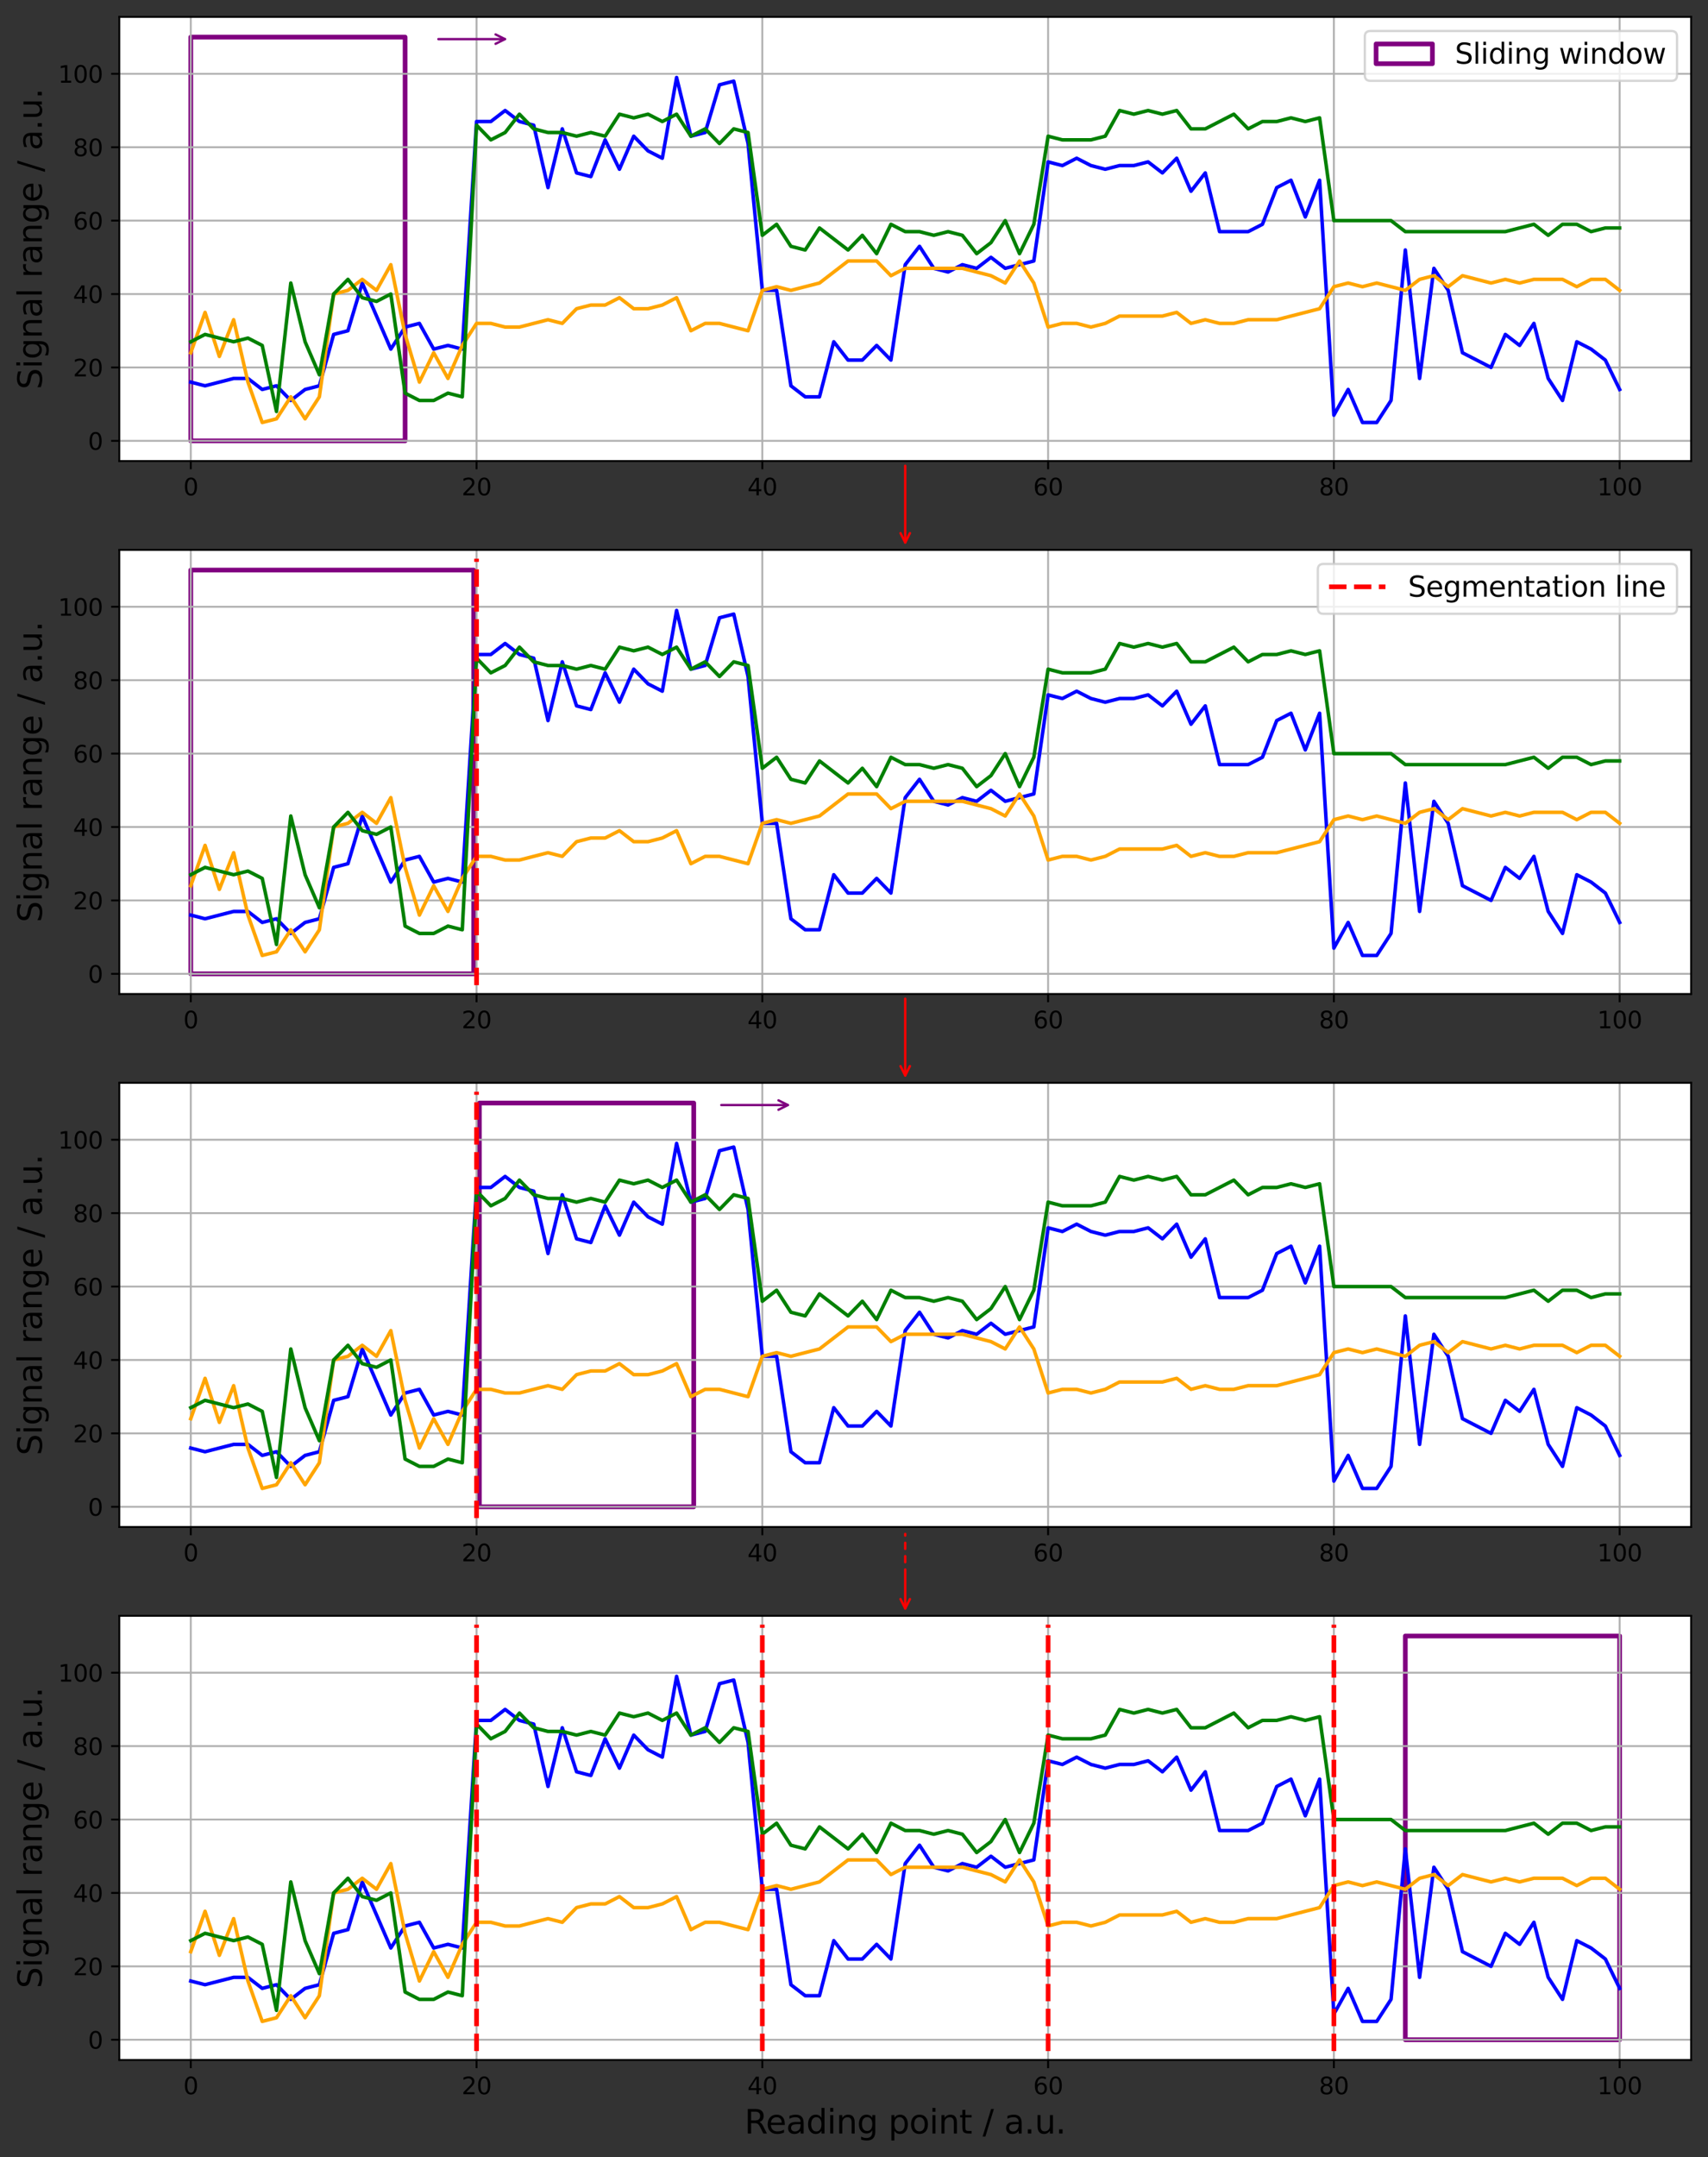 <?xml version="1.0" encoding="utf-8" standalone="no"?>
<!DOCTYPE svg PUBLIC "-//W3C//DTD SVG 1.1//EN"
  "http://www.w3.org/Graphics/SVG/1.1/DTD/svg11.dtd">
<svg xmlns:xlink="http://www.w3.org/1999/xlink" width="727.637pt" height="918.388pt" viewBox="0 0 727.637 918.388" xmlns="http://www.w3.org/2000/svg" version="1.1">
 <rect x="0" y="0" width="727.637" height="918.388" fill="#333333" stroke="none"/>
 <defs>
  <style type="text/css">*{stroke-linejoin: round; stroke-linecap: butt}</style>
 </defs>
 <g id="figure_1">
  <g id="patch_1">
   <path d="M 0 918.388 
L 727.637 918.388 
L 727.637 0 
L 0 0 
L 0 918.388 
z
" style="fill: none"/>
  </g>
  <g id="axes_1">
   <g id="patch_2">
    <path d="M 50.837 196.278 
L 720.437 196.278 
L 720.437 7.2 
L 50.837 7.2 
z
" style="fill: #ffffff"/>
   </g>
   <g id="patch_3">
    <path d="M 81.273 187.684 
L 172.582 187.684 
L 172.582 15.794 
L 81.273 15.794 
L 81.273 187.684 
z
" clip-path="url(#p5d21032192)" style="fill: none; stroke: #800080; stroke-width: 2; stroke-linejoin: miter"/>
   </g>
   <g id="matplotlib.axis_1">
    <g id="xtick_1">
     <g id="line2d_1">
      <path d="M 81.273 196.278 
L 81.273 7.2 
" clip-path="url(#p5d21032192)" style="fill: none; stroke: #b0b0b0; stroke-width: 0.8; stroke-linecap: square"/>
     </g>
     <g id="line2d_2">
      <defs>
       <path id="m2b674e920e" d="M 0 0 
L 0 3.5 
" style="stroke: #000000; stroke-width: 0.8"/>
      </defs>
      <g>
       <use xlink:href="#m2b674e920e" x="81.273" y="196.278" style="stroke: #000000; stroke-width: 0.8"/>
      </g>
     </g>
     <g id="text_1">
      <!-- 0 -->
      <g transform="translate(78.092 210.877)scale(0.1 -0.1)">
       <defs>
        <path id="DejaVuSans-30" d="M 2034 4250 
Q 1547 4250 1301 3770 
Q 1056 3291 1056 2328 
Q 1056 1369 1301 889 
Q 1547 409 2034 409 
Q 2525 409 2770 889 
Q 3016 1369 3016 2328 
Q 3016 3291 2770 3770 
Q 2525 4250 2034 4250 
z
M 2034 4750 
Q 2819 4750 3233 4129 
Q 3647 3509 3647 2328 
Q 3647 1150 3233 529 
Q 2819 -91 2034 -91 
Q 1250 -91 836 529 
Q 422 1150 422 2328 
Q 422 3509 836 4129 
Q 1250 4750 2034 4750 
z
" transform="scale(0.016)"/>
       </defs>
       <use xlink:href="#DejaVuSans-30"/>
      </g>
     </g>
    </g>
    <g id="xtick_2">
     <g id="line2d_3">
      <path d="M 203.019 196.278 
L 203.019 7.2 
" clip-path="url(#p5d21032192)" style="fill: none; stroke: #b0b0b0; stroke-width: 0.8; stroke-linecap: square"/>
     </g>
     <g id="line2d_4">
      <g>
       <use xlink:href="#m2b674e920e" x="203.019" y="196.278" style="stroke: #000000; stroke-width: 0.8"/>
      </g>
     </g>
     <g id="text_2">
      <!-- 20 -->
      <g transform="translate(196.656 210.877)scale(0.1 -0.1)">
       <defs>
        <path id="DejaVuSans-32" d="M 1228 531 
L 3431 531 
L 3431 0 
L 469 0 
L 469 531 
Q 828 903 1448 1529 
Q 2069 2156 2228 2338 
Q 2531 2678 2651 2914 
Q 2772 3150 2772 3378 
Q 2772 3750 2511 3984 
Q 2250 4219 1831 4219 
Q 1534 4219 1204 4116 
Q 875 4013 500 3803 
L 500 4441 
Q 881 4594 1212 4672 
Q 1544 4750 1819 4750 
Q 2544 4750 2975 4387 
Q 3406 4025 3406 3419 
Q 3406 3131 3298 2873 
Q 3191 2616 2906 2266 
Q 2828 2175 2409 1742 
Q 1991 1309 1228 531 
z
" transform="scale(0.016)"/>
       </defs>
       <use xlink:href="#DejaVuSans-32"/>
       <use xlink:href="#DejaVuSans-30" x="63.623"/>
      </g>
     </g>
    </g>
    <g id="xtick_3">
     <g id="line2d_5">
      <path d="M 324.764 196.278 
L 324.764 7.2 
" clip-path="url(#p5d21032192)" style="fill: none; stroke: #b0b0b0; stroke-width: 0.8; stroke-linecap: square"/>
     </g>
     <g id="line2d_6">
      <g>
       <use xlink:href="#m2b674e920e" x="324.764" y="196.278" style="stroke: #000000; stroke-width: 0.8"/>
      </g>
     </g>
     <g id="text_3">
      <!-- 40 -->
      <g transform="translate(318.402 210.877)scale(0.1 -0.1)">
       <defs>
        <path id="DejaVuSans-34" d="M 2419 4116 
L 825 1625 
L 2419 1625 
L 2419 4116 
z
M 2253 4666 
L 3047 4666 
L 3047 1625 
L 3713 1625 
L 3713 1100 
L 3047 1100 
L 3047 0 
L 2419 0 
L 2419 1100 
L 313 1100 
L 313 1709 
L 2253 4666 
z
" transform="scale(0.016)"/>
       </defs>
       <use xlink:href="#DejaVuSans-34"/>
       <use xlink:href="#DejaVuSans-30" x="63.623"/>
      </g>
     </g>
    </g>
    <g id="xtick_4">
     <g id="line2d_7">
      <path d="M 446.51 196.278 
L 446.51 7.2 
" clip-path="url(#p5d21032192)" style="fill: none; stroke: #b0b0b0; stroke-width: 0.8; stroke-linecap: square"/>
     </g>
     <g id="line2d_8">
      <g>
       <use xlink:href="#m2b674e920e" x="446.51" y="196.278" style="stroke: #000000; stroke-width: 0.8"/>
      </g>
     </g>
     <g id="text_4">
      <!-- 60 -->
      <g transform="translate(440.147 210.877)scale(0.1 -0.1)">
       <defs>
        <path id="DejaVuSans-36" d="M 2113 2584 
Q 1688 2584 1439 2293 
Q 1191 2003 1191 1497 
Q 1191 994 1439 701 
Q 1688 409 2113 409 
Q 2538 409 2786 701 
Q 3034 994 3034 1497 
Q 3034 2003 2786 2293 
Q 2538 2584 2113 2584 
z
M 3366 4563 
L 3366 3988 
Q 3128 4100 2886 4159 
Q 2644 4219 2406 4219 
Q 1781 4219 1451 3797 
Q 1122 3375 1075 2522 
Q 1259 2794 1537 2939 
Q 1816 3084 2150 3084 
Q 2853 3084 3261 2657 
Q 3669 2231 3669 1497 
Q 3669 778 3244 343 
Q 2819 -91 2113 -91 
Q 1303 -91 875 529 
Q 447 1150 447 2328 
Q 447 3434 972 4092 
Q 1497 4750 2381 4750 
Q 2619 4750 2861 4703 
Q 3103 4656 3366 4563 
z
" transform="scale(0.016)"/>
       </defs>
       <use xlink:href="#DejaVuSans-36"/>
       <use xlink:href="#DejaVuSans-30" x="63.623"/>
      </g>
     </g>
    </g>
    <g id="xtick_5">
     <g id="line2d_9">
      <path d="M 568.255 196.278 
L 568.255 7.2 
" clip-path="url(#p5d21032192)" style="fill: none; stroke: #b0b0b0; stroke-width: 0.8; stroke-linecap: square"/>
     </g>
     <g id="line2d_10">
      <g>
       <use xlink:href="#m2b674e920e" x="568.255" y="196.278" style="stroke: #000000; stroke-width: 0.8"/>
      </g>
     </g>
     <g id="text_5">
      <!-- 80 -->
      <g transform="translate(561.893 210.877)scale(0.1 -0.1)">
       <defs>
        <path id="DejaVuSans-38" d="M 2034 2216 
Q 1584 2216 1326 1975 
Q 1069 1734 1069 1313 
Q 1069 891 1326 650 
Q 1584 409 2034 409 
Q 2484 409 2743 651 
Q 3003 894 3003 1313 
Q 3003 1734 2745 1975 
Q 2488 2216 2034 2216 
z
M 1403 2484 
Q 997 2584 770 2862 
Q 544 3141 544 3541 
Q 544 4100 942 4425 
Q 1341 4750 2034 4750 
Q 2731 4750 3128 4425 
Q 3525 4100 3525 3541 
Q 3525 3141 3298 2862 
Q 3072 2584 2669 2484 
Q 3125 2378 3379 2068 
Q 3634 1759 3634 1313 
Q 3634 634 3220 271 
Q 2806 -91 2034 -91 
Q 1263 -91 848 271 
Q 434 634 434 1313 
Q 434 1759 690 2068 
Q 947 2378 1403 2484 
z
M 1172 3481 
Q 1172 3119 1398 2916 
Q 1625 2713 2034 2713 
Q 2441 2713 2670 2916 
Q 2900 3119 2900 3481 
Q 2900 3844 2670 4047 
Q 2441 4250 2034 4250 
Q 1625 4250 1398 4047 
Q 1172 3844 1172 3481 
z
" transform="scale(0.016)"/>
       </defs>
       <use xlink:href="#DejaVuSans-38"/>
       <use xlink:href="#DejaVuSans-30" x="63.623"/>
      </g>
     </g>
    </g>
    <g id="xtick_6">
     <g id="line2d_11">
      <path d="M 690.001 196.278 
L 690.001 7.2 
" clip-path="url(#p5d21032192)" style="fill: none; stroke: #b0b0b0; stroke-width: 0.8; stroke-linecap: square"/>
     </g>
     <g id="line2d_12">
      <g>
       <use xlink:href="#m2b674e920e" x="690.001" y="196.278" style="stroke: #000000; stroke-width: 0.8"/>
      </g>
     </g>
     <g id="text_6">
      <!-- 100 -->
      <g transform="translate(680.457 210.877)scale(0.1 -0.1)">
       <defs>
        <path id="DejaVuSans-31" d="M 794 531 
L 1825 531 
L 1825 4091 
L 703 3866 
L 703 4441 
L 1819 4666 
L 2450 4666 
L 2450 531 
L 3481 531 
L 3481 0 
L 794 0 
L 794 531 
z
" transform="scale(0.016)"/>
       </defs>
       <use xlink:href="#DejaVuSans-31"/>
       <use xlink:href="#DejaVuSans-30" x="63.623"/>
       <use xlink:href="#DejaVuSans-30" x="127.246"/>
      </g>
     </g>
    </g>
   </g>
   <g id="matplotlib.axis_2">
    <g id="ytick_1">
     <g id="line2d_13">
      <path d="M 50.837 187.684 
L 720.437 187.684 
" clip-path="url(#p5d21032192)" style="fill: none; stroke: #b0b0b0; stroke-width: 0.8; stroke-linecap: square"/>
     </g>
     <g id="line2d_14">
      <defs>
       <path id="mcfa7ae519c" d="M 0 0 
L -3.5 0 
" style="stroke: #000000; stroke-width: 0.8"/>
      </defs>
      <g>
       <use xlink:href="#mcfa7ae519c" x="50.837" y="187.684" style="stroke: #000000; stroke-width: 0.8"/>
      </g>
     </g>
     <g id="text_7">
      <!-- 0 -->
      <g transform="translate(37.474 191.483)scale(0.1 -0.1)">
       <use xlink:href="#DejaVuSans-30"/>
      </g>
     </g>
    </g>
    <g id="ytick_2">
     <g id="line2d_15">
      <path d="M 50.837 156.431 
L 720.437 156.431 
" clip-path="url(#p5d21032192)" style="fill: none; stroke: #b0b0b0; stroke-width: 0.8; stroke-linecap: square"/>
     </g>
     <g id="line2d_16">
      <g>
       <use xlink:href="#mcfa7ae519c" x="50.837" y="156.431" style="stroke: #000000; stroke-width: 0.8"/>
      </g>
     </g>
     <g id="text_8">
      <!-- 20 -->
      <g transform="translate(31.112 160.23)scale(0.1 -0.1)">
       <use xlink:href="#DejaVuSans-32"/>
       <use xlink:href="#DejaVuSans-30" x="63.623"/>
      </g>
     </g>
    </g>
    <g id="ytick_3">
     <g id="line2d_17">
      <path d="M 50.837 125.179 
L 720.437 125.179 
" clip-path="url(#p5d21032192)" style="fill: none; stroke: #b0b0b0; stroke-width: 0.8; stroke-linecap: square"/>
     </g>
     <g id="line2d_18">
      <g>
       <use xlink:href="#mcfa7ae519c" x="50.837" y="125.179" style="stroke: #000000; stroke-width: 0.8"/>
      </g>
     </g>
     <g id="text_9">
      <!-- 40 -->
      <g transform="translate(31.112 128.978)scale(0.1 -0.1)">
       <use xlink:href="#DejaVuSans-34"/>
       <use xlink:href="#DejaVuSans-30" x="63.623"/>
      </g>
     </g>
    </g>
    <g id="ytick_4">
     <g id="line2d_19">
      <path d="M 50.837 93.926 
L 720.437 93.926 
" clip-path="url(#p5d21032192)" style="fill: none; stroke: #b0b0b0; stroke-width: 0.8; stroke-linecap: square"/>
     </g>
     <g id="line2d_20">
      <g>
       <use xlink:href="#mcfa7ae519c" x="50.837" y="93.926" style="stroke: #000000; stroke-width: 0.8"/>
      </g>
     </g>
     <g id="text_10">
      <!-- 60 -->
      <g transform="translate(31.112 97.725)scale(0.1 -0.1)">
       <use xlink:href="#DejaVuSans-36"/>
       <use xlink:href="#DejaVuSans-30" x="63.623"/>
      </g>
     </g>
    </g>
    <g id="ytick_5">
     <g id="line2d_21">
      <path d="M 50.837 62.673 
L 720.437 62.673 
" clip-path="url(#p5d21032192)" style="fill: none; stroke: #b0b0b0; stroke-width: 0.8; stroke-linecap: square"/>
     </g>
     <g id="line2d_22">
      <g>
       <use xlink:href="#mcfa7ae519c" x="50.837" y="62.673" style="stroke: #000000; stroke-width: 0.8"/>
      </g>
     </g>
     <g id="text_11">
      <!-- 80 -->
      <g transform="translate(31.112 66.473)scale(0.1 -0.1)">
       <use xlink:href="#DejaVuSans-38"/>
       <use xlink:href="#DejaVuSans-30" x="63.623"/>
      </g>
     </g>
    </g>
    <g id="ytick_6">
     <g id="line2d_23">
      <path d="M 50.837 31.421 
L 720.437 31.421 
" clip-path="url(#p5d21032192)" style="fill: none; stroke: #b0b0b0; stroke-width: 0.8; stroke-linecap: square"/>
     </g>
     <g id="line2d_24">
      <g>
       <use xlink:href="#mcfa7ae519c" x="50.837" y="31.421" style="stroke: #000000; stroke-width: 0.8"/>
      </g>
     </g>
     <g id="text_12">
      <!-- 100 -->
      <g transform="translate(24.749 35.22)scale(0.1 -0.1)">
       <use xlink:href="#DejaVuSans-31"/>
       <use xlink:href="#DejaVuSans-30" x="63.623"/>
       <use xlink:href="#DejaVuSans-30" x="127.246"/>
      </g>
     </g>
    </g>
    <g id="text_13">
     <!-- Signal range / a.u. -->
     <g transform="translate(17.838 165.804)rotate(-90)scale(0.14 -0.14)">
      <defs>
       <path id="DejaVuSans-53" d="M 3425 4513 
L 3425 3897 
Q 3066 4069 2747 4153 
Q 2428 4238 2131 4238 
Q 1616 4238 1336 4038 
Q 1056 3838 1056 3469 
Q 1056 3159 1242 3001 
Q 1428 2844 1947 2747 
L 2328 2669 
Q 3034 2534 3370 2195 
Q 3706 1856 3706 1288 
Q 3706 609 3251 259 
Q 2797 -91 1919 -91 
Q 1588 -91 1214 -16 
Q 841 59 441 206 
L 441 856 
Q 825 641 1194 531 
Q 1563 422 1919 422 
Q 2459 422 2753 634 
Q 3047 847 3047 1241 
Q 3047 1584 2836 1778 
Q 2625 1972 2144 2069 
L 1759 2144 
Q 1053 2284 737 2584 
Q 422 2884 422 3419 
Q 422 4038 858 4394 
Q 1294 4750 2059 4750 
Q 2388 4750 2728 4690 
Q 3069 4631 3425 4513 
z
" transform="scale(0.016)"/>
       <path id="DejaVuSans-69" d="M 603 3500 
L 1178 3500 
L 1178 0 
L 603 0 
L 603 3500 
z
M 603 4863 
L 1178 4863 
L 1178 4134 
L 603 4134 
L 603 4863 
z
" transform="scale(0.016)"/>
       <path id="DejaVuSans-67" d="M 2906 1791 
Q 2906 2416 2648 2759 
Q 2391 3103 1925 3103 
Q 1463 3103 1205 2759 
Q 947 2416 947 1791 
Q 947 1169 1205 825 
Q 1463 481 1925 481 
Q 2391 481 2648 825 
Q 2906 1169 2906 1791 
z
M 3481 434 
Q 3481 -459 3084 -895 
Q 2688 -1331 1869 -1331 
Q 1566 -1331 1297 -1286 
Q 1028 -1241 775 -1147 
L 775 -588 
Q 1028 -725 1275 -790 
Q 1522 -856 1778 -856 
Q 2344 -856 2625 -561 
Q 2906 -266 2906 331 
L 2906 616 
Q 2728 306 2450 153 
Q 2172 0 1784 0 
Q 1141 0 747 490 
Q 353 981 353 1791 
Q 353 2603 747 3093 
Q 1141 3584 1784 3584 
Q 2172 3584 2450 3431 
Q 2728 3278 2906 2969 
L 2906 3500 
L 3481 3500 
L 3481 434 
z
" transform="scale(0.016)"/>
       <path id="DejaVuSans-6e" d="M 3513 2113 
L 3513 0 
L 2938 0 
L 2938 2094 
Q 2938 2591 2744 2837 
Q 2550 3084 2163 3084 
Q 1697 3084 1428 2787 
Q 1159 2491 1159 1978 
L 1159 0 
L 581 0 
L 581 3500 
L 1159 3500 
L 1159 2956 
Q 1366 3272 1645 3428 
Q 1925 3584 2291 3584 
Q 2894 3584 3203 3211 
Q 3513 2838 3513 2113 
z
" transform="scale(0.016)"/>
       <path id="DejaVuSans-61" d="M 2194 1759 
Q 1497 1759 1228 1600 
Q 959 1441 959 1056 
Q 959 750 1161 570 
Q 1363 391 1709 391 
Q 2188 391 2477 730 
Q 2766 1069 2766 1631 
L 2766 1759 
L 2194 1759 
z
M 3341 1997 
L 3341 0 
L 2766 0 
L 2766 531 
Q 2569 213 2275 61 
Q 1981 -91 1556 -91 
Q 1019 -91 701 211 
Q 384 513 384 1019 
Q 384 1609 779 1909 
Q 1175 2209 1959 2209 
L 2766 2209 
L 2766 2266 
Q 2766 2663 2505 2880 
Q 2244 3097 1772 3097 
Q 1472 3097 1187 3025 
Q 903 2953 641 2809 
L 641 3341 
Q 956 3463 1253 3523 
Q 1550 3584 1831 3584 
Q 2591 3584 2966 3190 
Q 3341 2797 3341 1997 
z
" transform="scale(0.016)"/>
       <path id="DejaVuSans-6c" d="M 603 4863 
L 1178 4863 
L 1178 0 
L 603 0 
L 603 4863 
z
" transform="scale(0.016)"/>
       <path id="DejaVuSans-20" transform="scale(0.016)"/>
       <path id="DejaVuSans-72" d="M 2631 2963 
Q 2534 3019 2420 3045 
Q 2306 3072 2169 3072 
Q 1681 3072 1420 2755 
Q 1159 2438 1159 1844 
L 1159 0 
L 581 0 
L 581 3500 
L 1159 3500 
L 1159 2956 
Q 1341 3275 1631 3429 
Q 1922 3584 2338 3584 
Q 2397 3584 2469 3576 
Q 2541 3569 2628 3553 
L 2631 2963 
z
" transform="scale(0.016)"/>
       <path id="DejaVuSans-65" d="M 3597 1894 
L 3597 1613 
L 953 1613 
Q 991 1019 1311 708 
Q 1631 397 2203 397 
Q 2534 397 2845 478 
Q 3156 559 3463 722 
L 3463 178 
Q 3153 47 2828 -22 
Q 2503 -91 2169 -91 
Q 1331 -91 842 396 
Q 353 884 353 1716 
Q 353 2575 817 3079 
Q 1281 3584 2069 3584 
Q 2775 3584 3186 3129 
Q 3597 2675 3597 1894 
z
M 3022 2063 
Q 3016 2534 2758 2815 
Q 2500 3097 2075 3097 
Q 1594 3097 1305 2825 
Q 1016 2553 972 2059 
L 3022 2063 
z
" transform="scale(0.016)"/>
       <path id="DejaVuSans-2f" d="M 1625 4666 
L 2156 4666 
L 531 -594 
L 0 -594 
L 1625 4666 
z
" transform="scale(0.016)"/>
       <path id="DejaVuSans-2e" d="M 684 794 
L 1344 794 
L 1344 0 
L 684 0 
L 684 794 
z
" transform="scale(0.016)"/>
       <path id="DejaVuSans-75" d="M 544 1381 
L 544 3500 
L 1119 3500 
L 1119 1403 
Q 1119 906 1312 657 
Q 1506 409 1894 409 
Q 2359 409 2629 706 
Q 2900 1003 2900 1516 
L 2900 3500 
L 3475 3500 
L 3475 0 
L 2900 0 
L 2900 538 
Q 2691 219 2414 64 
Q 2138 -91 1772 -91 
Q 1169 -91 856 284 
Q 544 659 544 1381 
z
M 1991 3584 
L 1991 3584 
z
" transform="scale(0.016)"/>
      </defs>
      <use xlink:href="#DejaVuSans-53"/>
      <use xlink:href="#DejaVuSans-69" x="63.477"/>
      <use xlink:href="#DejaVuSans-67" x="91.26"/>
      <use xlink:href="#DejaVuSans-6e" x="154.736"/>
      <use xlink:href="#DejaVuSans-61" x="218.115"/>
      <use xlink:href="#DejaVuSans-6c" x="279.395"/>
      <use xlink:href="#DejaVuSans-20" x="307.178"/>
      <use xlink:href="#DejaVuSans-72" x="338.965"/>
      <use xlink:href="#DejaVuSans-61" x="380.078"/>
      <use xlink:href="#DejaVuSans-6e" x="441.357"/>
      <use xlink:href="#DejaVuSans-67" x="504.736"/>
      <use xlink:href="#DejaVuSans-65" x="568.213"/>
      <use xlink:href="#DejaVuSans-20" x="629.736"/>
      <use xlink:href="#DejaVuSans-2f" x="661.523"/>
      <use xlink:href="#DejaVuSans-20" x="695.215"/>
      <use xlink:href="#DejaVuSans-61" x="727.002"/>
      <use xlink:href="#DejaVuSans-2e" x="788.281"/>
      <use xlink:href="#DejaVuSans-75" x="820.068"/>
      <use xlink:href="#DejaVuSans-2e" x="883.447"/>
     </g>
    </g>
   </g>
   <g id="line2d_25">
    <path d="M 81.273 162.682 
L 87.361 164.244 
L 93.448 162.682 
L 99.535 161.119 
L 105.622 161.119 
L 111.71 165.807 
L 117.797 164.244 
L 123.884 170.495 
L 129.971 165.807 
L 136.059 164.244 
L 142.146 142.368 
L 148.233 140.805 
L 154.321 120.491 
L 160.408 134.554 
L 166.495 148.618 
L 172.582 139.242 
L 178.67 137.68 
L 184.757 148.618 
L 190.844 147.055 
L 196.931 148.618 
L 203.019 51.735 
L 209.106 51.735 
L 215.193 47.047 
L 221.281 51.735 
L 227.368 53.298 
L 233.455 79.862 
L 239.542 54.86 
L 245.63 73.612 
L 251.717 75.174 
L 257.804 59.548 
L 263.891 72.049 
L 269.979 57.985 
L 276.066 64.236 
L 282.153 67.361 
L 288.241 32.983 
L 294.328 57.985 
L 300.415 56.423 
L 306.502 36.109 
L 312.59 34.546 
L 318.677 61.111 
L 324.764 123.616 
L 330.851 123.616 
L 336.939 164.244 
L 343.026 168.932 
L 349.113 168.932 
L 355.201 145.493 
L 361.288 153.306 
L 367.375 153.306 
L 373.462 147.055 
L 379.55 153.306 
L 385.637 112.678 
L 391.724 104.864 
L 397.811 114.24 
L 403.899 115.803 
L 409.986 112.678 
L 416.073 114.24 
L 422.161 109.552 
L 428.248 114.24 
L 434.335 112.678 
L 440.422 111.115 
L 446.51 68.924 
L 452.597 70.487 
L 458.684 67.361 
L 464.771 70.487 
L 470.859 72.049 
L 476.946 70.487 
L 483.033 70.487 
L 489.121 68.924 
L 495.208 73.612 
L 501.295 67.361 
L 507.382 81.425 
L 513.47 73.612 
L 519.557 98.614 
L 525.644 98.614 
L 531.731 98.614 
L 537.819 95.489 
L 543.906 79.862 
L 549.993 76.737 
L 556.081 92.363 
L 562.168 76.737 
L 568.255 176.745 
L 574.342 165.807 
L 580.43 179.871 
L 586.517 179.871 
L 592.604 170.495 
L 598.691 106.427 
L 604.779 161.119 
L 610.866 114.24 
L 616.953 123.616 
L 623.041 150.181 
L 629.128 153.306 
L 635.215 156.431 
L 641.302 142.368 
L 647.39 147.055 
L 653.477 137.68 
L 659.564 161.119 
L 665.651 170.495 
L 671.739 145.493 
L 677.826 148.618 
L 683.913 153.306 
L 690.001 165.807 
" clip-path="url(#p5d21032192)" style="fill: none; stroke: #0000ff; stroke-width: 1.5; stroke-linecap: square"/>
   </g>
   <g id="line2d_26">
    <path d="M 81.273 150.181 
L 87.361 132.992 
L 93.448 151.743 
L 99.535 136.117 
L 105.622 162.682 
L 111.71 179.871 
L 117.797 178.308 
L 123.884 168.932 
L 129.971 178.308 
L 136.059 168.932 
L 142.146 125.179 
L 148.233 123.616 
L 154.321 118.928 
L 160.408 123.616 
L 166.495 112.678 
L 172.582 142.368 
L 178.67 162.682 
L 184.757 150.181 
L 190.844 161.119 
L 196.931 147.055 
L 203.019 137.68 
L 209.106 137.68 
L 215.193 139.242 
L 221.281 139.242 
L 227.368 137.68 
L 233.455 136.117 
L 239.542 137.68 
L 245.63 131.429 
L 251.717 129.866 
L 257.804 129.866 
L 263.891 126.741 
L 269.979 131.429 
L 276.066 131.429 
L 282.153 129.866 
L 288.241 126.741 
L 294.328 140.805 
L 300.415 137.68 
L 306.502 137.68 
L 312.59 139.242 
L 318.677 140.805 
L 324.764 123.616 
L 330.851 122.053 
L 336.939 123.616 
L 343.026 122.053 
L 349.113 120.491 
L 355.201 115.803 
L 361.288 111.115 
L 367.375 111.115 
L 373.462 111.115 
L 379.55 117.365 
L 385.637 114.24 
L 391.724 114.24 
L 397.811 114.24 
L 403.899 114.24 
L 409.986 114.24 
L 416.073 115.803 
L 422.161 117.365 
L 428.248 120.491 
L 434.335 111.115 
L 440.422 120.491 
L 446.51 139.242 
L 452.597 137.68 
L 458.684 137.68 
L 464.771 139.242 
L 470.859 137.68 
L 476.946 134.554 
L 483.033 134.554 
L 489.121 134.554 
L 495.208 134.554 
L 501.295 132.992 
L 507.382 137.68 
L 513.47 136.117 
L 519.557 137.68 
L 525.644 137.68 
L 531.731 136.117 
L 537.819 136.117 
L 543.906 136.117 
L 549.993 134.554 
L 556.081 132.992 
L 562.168 131.429 
L 568.255 122.053 
L 574.342 120.491 
L 580.43 122.053 
L 586.517 120.491 
L 592.604 122.053 
L 598.691 123.616 
L 604.779 118.928 
L 610.866 117.365 
L 616.953 122.053 
L 623.041 117.365 
L 629.128 118.928 
L 635.215 120.491 
L 641.302 118.928 
L 647.39 120.491 
L 653.477 118.928 
L 659.564 118.928 
L 665.651 118.928 
L 671.739 122.053 
L 677.826 118.928 
L 683.913 118.928 
L 690.001 123.616 
" clip-path="url(#p5d21032192)" style="fill: none; stroke: #ffa500; stroke-width: 1.5; stroke-linecap: square"/>
   </g>
   <g id="line2d_27">
    <path d="M 81.273 145.493 
L 87.361 142.368 
L 93.448 143.93 
L 99.535 145.493 
L 105.622 143.93 
L 111.71 147.055 
L 117.797 175.183 
L 123.884 120.491 
L 129.971 145.493 
L 136.059 159.556 
L 142.146 125.179 
L 148.233 118.928 
L 154.321 126.741 
L 160.408 128.304 
L 166.495 125.179 
L 172.582 167.37 
L 178.67 170.495 
L 184.757 170.495 
L 190.844 167.37 
L 196.931 168.932 
L 203.019 53.298 
L 209.106 59.548 
L 215.193 56.423 
L 221.281 48.61 
L 227.368 54.86 
L 233.455 56.423 
L 239.542 56.423 
L 245.63 57.985 
L 251.717 56.423 
L 257.804 57.985 
L 263.891 48.61 
L 269.979 50.172 
L 276.066 48.61 
L 282.153 51.735 
L 288.241 48.61 
L 294.328 57.985 
L 300.415 54.86 
L 306.502 61.111 
L 312.59 54.86 
L 318.677 56.423 
L 324.764 100.177 
L 330.851 95.489 
L 336.939 104.864 
L 343.026 106.427 
L 349.113 97.051 
L 355.201 101.739 
L 361.288 106.427 
L 367.375 100.177 
L 373.462 107.99 
L 379.55 95.489 
L 385.637 98.614 
L 391.724 98.614 
L 397.811 100.177 
L 403.899 98.614 
L 409.986 100.177 
L 416.073 107.99 
L 422.161 103.302 
L 428.248 93.926 
L 434.335 107.99 
L 440.422 95.489 
L 446.51 57.985 
L 452.597 59.548 
L 458.684 59.548 
L 464.771 59.548 
L 470.859 57.985 
L 476.946 47.047 
L 483.033 48.61 
L 489.121 47.047 
L 495.208 48.61 
L 501.295 47.047 
L 507.382 54.86 
L 513.47 54.86 
L 519.557 51.735 
L 525.644 48.61 
L 531.731 54.86 
L 537.819 51.735 
L 543.906 51.735 
L 549.993 50.172 
L 556.081 51.735 
L 562.168 50.172 
L 568.255 93.926 
L 574.342 93.926 
L 580.43 93.926 
L 586.517 93.926 
L 592.604 93.926 
L 598.691 98.614 
L 604.779 98.614 
L 610.866 98.614 
L 616.953 98.614 
L 623.041 98.614 
L 629.128 98.614 
L 635.215 98.614 
L 641.302 98.614 
L 647.39 97.051 
L 653.477 95.489 
L 659.564 100.177 
L 665.651 95.489 
L 671.739 95.489 
L 677.826 98.614 
L 683.913 97.051 
L 690.001 97.051 
" clip-path="url(#p5d21032192)" style="fill: none; stroke: #008000; stroke-width: 1.5; stroke-linecap: square"/>
   </g>
   <g id="patch_4">
    <path d="M 50.837 196.278 
L 50.837 7.2 
" style="fill: none; stroke: #000000; stroke-width: 0.8; stroke-linejoin: miter; stroke-linecap: square"/>
   </g>
   <g id="patch_5">
    <path d="M 720.437 196.278 
L 720.437 7.2 
" style="fill: none; stroke: #000000; stroke-width: 0.8; stroke-linejoin: miter; stroke-linecap: square"/>
   </g>
   <g id="patch_6">
    <path d="M 50.837 196.278 
L 720.437 196.278 
" style="fill: none; stroke: #000000; stroke-width: 0.8; stroke-linejoin: miter; stroke-linecap: square"/>
   </g>
   <g id="patch_7">
    <path d="M 50.837 7.2 
L 720.437 7.2 
" style="fill: none; stroke: #000000; stroke-width: 0.8; stroke-linejoin: miter; stroke-linecap: square"/>
   </g>
   <g id="patch_8">
    <path d="M 385.637 230.977 
Q 385.637 215.186 385.637 198.276 
" style="fill: none; stroke: #ff0000; stroke-linecap: round"/>
    <path d="M 387.637 226.977 
L 385.637 230.977 
L 383.637 226.977 
" style="fill: none; stroke: #ff0000; stroke-linecap: round"/>
   </g>
   <g id="patch_9">
    <path d="M 215.12 16.654 
Q 201.499 16.654 186.759 16.654 
" style="fill: none; stroke: #800080; stroke-linecap: round"/>
    <path d="M 211.12 14.654 
L 215.12 16.654 
L 211.12 18.654 
" style="fill: none; stroke: #800080; stroke-linecap: round"/>
   </g>
   <g id="legend_1">
    <g id="patch_10">
     <path d="M 583.836 34.414 
L 712.037 34.414 
Q 714.437 34.414 714.437 32.014 
L 714.437 15.6 
Q 714.437 13.2 712.037 13.2 
L 583.836 13.2 
Q 581.436 13.2 581.436 15.6 
L 581.436 32.014 
Q 581.436 34.414 583.836 34.414 
z
" style="fill: #ffffff; opacity: 0.8; stroke: #cccccc; stroke-linejoin: miter"/>
    </g>
    <g id="patch_11">
     <path d="M 586.236 27.118 
L 610.236 27.118 
L 610.236 18.718 
L 586.236 18.718 
L 586.236 27.118 
z
" style="fill: none; stroke: #800080; stroke-width: 2; stroke-linejoin: miter"/>
    </g>
    <g id="text_14">
     <!-- Sliding window -->
     <g transform="translate(619.836 27.118)scale(0.12 -0.12)">
      <defs>
       <path id="DejaVuSans-64" d="M 2906 2969 
L 2906 4863 
L 3481 4863 
L 3481 0 
L 2906 0 
L 2906 525 
Q 2725 213 2448 61 
Q 2172 -91 1784 -91 
Q 1150 -91 751 415 
Q 353 922 353 1747 
Q 353 2572 751 3078 
Q 1150 3584 1784 3584 
Q 2172 3584 2448 3432 
Q 2725 3281 2906 2969 
z
M 947 1747 
Q 947 1113 1208 752 
Q 1469 391 1925 391 
Q 2381 391 2643 752 
Q 2906 1113 2906 1747 
Q 2906 2381 2643 2742 
Q 2381 3103 1925 3103 
Q 1469 3103 1208 2742 
Q 947 2381 947 1747 
z
" transform="scale(0.016)"/>
       <path id="DejaVuSans-77" d="M 269 3500 
L 844 3500 
L 1563 769 
L 2278 3500 
L 2956 3500 
L 3675 769 
L 4391 3500 
L 4966 3500 
L 4050 0 
L 3372 0 
L 2619 2869 
L 1863 0 
L 1184 0 
L 269 3500 
z
" transform="scale(0.016)"/>
       <path id="DejaVuSans-6f" d="M 1959 3097 
Q 1497 3097 1228 2736 
Q 959 2375 959 1747 
Q 959 1119 1226 758 
Q 1494 397 1959 397 
Q 2419 397 2687 759 
Q 2956 1122 2956 1747 
Q 2956 2369 2687 2733 
Q 2419 3097 1959 3097 
z
M 1959 3584 
Q 2709 3584 3137 3096 
Q 3566 2609 3566 1747 
Q 3566 888 3137 398 
Q 2709 -91 1959 -91 
Q 1206 -91 779 398 
Q 353 888 353 1747 
Q 353 2609 779 3096 
Q 1206 3584 1959 3584 
z
" transform="scale(0.016)"/>
      </defs>
      <use xlink:href="#DejaVuSans-53"/>
      <use xlink:href="#DejaVuSans-6c" x="63.477"/>
      <use xlink:href="#DejaVuSans-69" x="91.26"/>
      <use xlink:href="#DejaVuSans-64" x="119.043"/>
      <use xlink:href="#DejaVuSans-69" x="182.52"/>
      <use xlink:href="#DejaVuSans-6e" x="210.303"/>
      <use xlink:href="#DejaVuSans-67" x="273.682"/>
      <use xlink:href="#DejaVuSans-20" x="337.158"/>
      <use xlink:href="#DejaVuSans-77" x="368.945"/>
      <use xlink:href="#DejaVuSans-69" x="450.732"/>
      <use xlink:href="#DejaVuSans-6e" x="478.516"/>
      <use xlink:href="#DejaVuSans-64" x="541.895"/>
      <use xlink:href="#DejaVuSans-6f" x="605.371"/>
      <use xlink:href="#DejaVuSans-77" x="666.553"/>
     </g>
    </g>
   </g>
  </g>
  <g id="axes_2">
   <g id="patch_12">
    <path d="M 50.837 423.172 
L 720.437 423.172 
L 720.437 234.094 
L 50.837 234.094 
z
" style="fill: #ffffff"/>
   </g>
   <g id="patch_13">
    <path d="M 81.273 414.578 
L 201.801 414.578 
L 201.801 242.688 
L 81.273 242.688 
L 81.273 414.578 
z
" clip-path="url(#p06016f0a86)" style="fill: none; stroke: #800080; stroke-width: 2; stroke-linejoin: miter"/>
   </g>
   <g id="matplotlib.axis_3">
    <g id="xtick_7">
     <g id="line2d_28">
      <path d="M 81.273 423.172 
L 81.273 234.094 
" clip-path="url(#p06016f0a86)" style="fill: none; stroke: #b0b0b0; stroke-width: 0.8; stroke-linecap: square"/>
     </g>
     <g id="line2d_29">
      <g>
       <use xlink:href="#m2b674e920e" x="81.273" y="423.172" style="stroke: #000000; stroke-width: 0.8"/>
      </g>
     </g>
     <g id="text_15">
      <!-- 0 -->
      <g transform="translate(78.092 437.771)scale(0.1 -0.1)">
       <use xlink:href="#DejaVuSans-30"/>
      </g>
     </g>
    </g>
    <g id="xtick_8">
     <g id="line2d_30">
      <path d="M 203.019 423.172 
L 203.019 234.094 
" clip-path="url(#p06016f0a86)" style="fill: none; stroke: #b0b0b0; stroke-width: 0.8; stroke-linecap: square"/>
     </g>
     <g id="line2d_31">
      <g>
       <use xlink:href="#m2b674e920e" x="203.019" y="423.172" style="stroke: #000000; stroke-width: 0.8"/>
      </g>
     </g>
     <g id="text_16">
      <!-- 20 -->
      <g transform="translate(196.656 437.771)scale(0.1 -0.1)">
       <use xlink:href="#DejaVuSans-32"/>
       <use xlink:href="#DejaVuSans-30" x="63.623"/>
      </g>
     </g>
    </g>
    <g id="xtick_9">
     <g id="line2d_32">
      <path d="M 324.764 423.172 
L 324.764 234.094 
" clip-path="url(#p06016f0a86)" style="fill: none; stroke: #b0b0b0; stroke-width: 0.8; stroke-linecap: square"/>
     </g>
     <g id="line2d_33">
      <g>
       <use xlink:href="#m2b674e920e" x="324.764" y="423.172" style="stroke: #000000; stroke-width: 0.8"/>
      </g>
     </g>
     <g id="text_17">
      <!-- 40 -->
      <g transform="translate(318.402 437.771)scale(0.1 -0.1)">
       <use xlink:href="#DejaVuSans-34"/>
       <use xlink:href="#DejaVuSans-30" x="63.623"/>
      </g>
     </g>
    </g>
    <g id="xtick_10">
     <g id="line2d_34">
      <path d="M 446.51 423.172 
L 446.51 234.094 
" clip-path="url(#p06016f0a86)" style="fill: none; stroke: #b0b0b0; stroke-width: 0.8; stroke-linecap: square"/>
     </g>
     <g id="line2d_35">
      <g>
       <use xlink:href="#m2b674e920e" x="446.51" y="423.172" style="stroke: #000000; stroke-width: 0.8"/>
      </g>
     </g>
     <g id="text_18">
      <!-- 60 -->
      <g transform="translate(440.147 437.771)scale(0.1 -0.1)">
       <use xlink:href="#DejaVuSans-36"/>
       <use xlink:href="#DejaVuSans-30" x="63.623"/>
      </g>
     </g>
    </g>
    <g id="xtick_11">
     <g id="line2d_36">
      <path d="M 568.255 423.172 
L 568.255 234.094 
" clip-path="url(#p06016f0a86)" style="fill: none; stroke: #b0b0b0; stroke-width: 0.8; stroke-linecap: square"/>
     </g>
     <g id="line2d_37">
      <g>
       <use xlink:href="#m2b674e920e" x="568.255" y="423.172" style="stroke: #000000; stroke-width: 0.8"/>
      </g>
     </g>
     <g id="text_19">
      <!-- 80 -->
      <g transform="translate(561.893 437.771)scale(0.1 -0.1)">
       <use xlink:href="#DejaVuSans-38"/>
       <use xlink:href="#DejaVuSans-30" x="63.623"/>
      </g>
     </g>
    </g>
    <g id="xtick_12">
     <g id="line2d_38">
      <path d="M 690.001 423.172 
L 690.001 234.094 
" clip-path="url(#p06016f0a86)" style="fill: none; stroke: #b0b0b0; stroke-width: 0.8; stroke-linecap: square"/>
     </g>
     <g id="line2d_39">
      <g>
       <use xlink:href="#m2b674e920e" x="690.001" y="423.172" style="stroke: #000000; stroke-width: 0.8"/>
      </g>
     </g>
     <g id="text_20">
      <!-- 100 -->
      <g transform="translate(680.457 437.771)scale(0.1 -0.1)">
       <use xlink:href="#DejaVuSans-31"/>
       <use xlink:href="#DejaVuSans-30" x="63.623"/>
       <use xlink:href="#DejaVuSans-30" x="127.246"/>
      </g>
     </g>
    </g>
   </g>
   <g id="matplotlib.axis_4">
    <g id="ytick_7">
     <g id="line2d_40">
      <path d="M 50.837 414.578 
L 720.437 414.578 
" clip-path="url(#p06016f0a86)" style="fill: none; stroke: #b0b0b0; stroke-width: 0.8; stroke-linecap: square"/>
     </g>
     <g id="line2d_41">
      <g>
       <use xlink:href="#mcfa7ae519c" x="50.837" y="414.578" style="stroke: #000000; stroke-width: 0.8"/>
      </g>
     </g>
     <g id="text_21">
      <!-- 0 -->
      <g transform="translate(37.474 418.377)scale(0.1 -0.1)">
       <use xlink:href="#DejaVuSans-30"/>
      </g>
     </g>
    </g>
    <g id="ytick_8">
     <g id="line2d_42">
      <path d="M 50.837 383.325 
L 720.437 383.325 
" clip-path="url(#p06016f0a86)" style="fill: none; stroke: #b0b0b0; stroke-width: 0.8; stroke-linecap: square"/>
     </g>
     <g id="line2d_43">
      <g>
       <use xlink:href="#mcfa7ae519c" x="50.837" y="383.325" style="stroke: #000000; stroke-width: 0.8"/>
      </g>
     </g>
     <g id="text_22">
      <!-- 20 -->
      <g transform="translate(31.112 387.124)scale(0.1 -0.1)">
       <use xlink:href="#DejaVuSans-32"/>
       <use xlink:href="#DejaVuSans-30" x="63.623"/>
      </g>
     </g>
    </g>
    <g id="ytick_9">
     <g id="line2d_44">
      <path d="M 50.837 352.072 
L 720.437 352.072 
" clip-path="url(#p06016f0a86)" style="fill: none; stroke: #b0b0b0; stroke-width: 0.8; stroke-linecap: square"/>
     </g>
     <g id="line2d_45">
      <g>
       <use xlink:href="#mcfa7ae519c" x="50.837" y="352.072" style="stroke: #000000; stroke-width: 0.8"/>
      </g>
     </g>
     <g id="text_23">
      <!-- 40 -->
      <g transform="translate(31.112 355.872)scale(0.1 -0.1)">
       <use xlink:href="#DejaVuSans-34"/>
       <use xlink:href="#DejaVuSans-30" x="63.623"/>
      </g>
     </g>
    </g>
    <g id="ytick_10">
     <g id="line2d_46">
      <path d="M 50.837 320.82 
L 720.437 320.82 
" clip-path="url(#p06016f0a86)" style="fill: none; stroke: #b0b0b0; stroke-width: 0.8; stroke-linecap: square"/>
     </g>
     <g id="line2d_47">
      <g>
       <use xlink:href="#mcfa7ae519c" x="50.837" y="320.82" style="stroke: #000000; stroke-width: 0.8"/>
      </g>
     </g>
     <g id="text_24">
      <!-- 60 -->
      <g transform="translate(31.112 324.619)scale(0.1 -0.1)">
       <use xlink:href="#DejaVuSans-36"/>
       <use xlink:href="#DejaVuSans-30" x="63.623"/>
      </g>
     </g>
    </g>
    <g id="ytick_11">
     <g id="line2d_48">
      <path d="M 50.837 289.567 
L 720.437 289.567 
" clip-path="url(#p06016f0a86)" style="fill: none; stroke: #b0b0b0; stroke-width: 0.8; stroke-linecap: square"/>
     </g>
     <g id="line2d_49">
      <g>
       <use xlink:href="#mcfa7ae519c" x="50.837" y="289.567" style="stroke: #000000; stroke-width: 0.8"/>
      </g>
     </g>
     <g id="text_25">
      <!-- 80 -->
      <g transform="translate(31.112 293.367)scale(0.1 -0.1)">
       <use xlink:href="#DejaVuSans-38"/>
       <use xlink:href="#DejaVuSans-30" x="63.623"/>
      </g>
     </g>
    </g>
    <g id="ytick_12">
     <g id="line2d_50">
      <path d="M 50.837 258.315 
L 720.437 258.315 
" clip-path="url(#p06016f0a86)" style="fill: none; stroke: #b0b0b0; stroke-width: 0.8; stroke-linecap: square"/>
     </g>
     <g id="line2d_51">
      <g>
       <use xlink:href="#mcfa7ae519c" x="50.837" y="258.315" style="stroke: #000000; stroke-width: 0.8"/>
      </g>
     </g>
     <g id="text_26">
      <!-- 100 -->
      <g transform="translate(24.749 262.114)scale(0.1 -0.1)">
       <use xlink:href="#DejaVuSans-31"/>
       <use xlink:href="#DejaVuSans-30" x="63.623"/>
       <use xlink:href="#DejaVuSans-30" x="127.246"/>
      </g>
     </g>
    </g>
    <g id="text_27">
     <!-- Signal range / a.u. -->
     <g transform="translate(17.838 392.698)rotate(-90)scale(0.14 -0.14)">
      <use xlink:href="#DejaVuSans-53"/>
      <use xlink:href="#DejaVuSans-69" x="63.477"/>
      <use xlink:href="#DejaVuSans-67" x="91.26"/>
      <use xlink:href="#DejaVuSans-6e" x="154.736"/>
      <use xlink:href="#DejaVuSans-61" x="218.115"/>
      <use xlink:href="#DejaVuSans-6c" x="279.395"/>
      <use xlink:href="#DejaVuSans-20" x="307.178"/>
      <use xlink:href="#DejaVuSans-72" x="338.965"/>
      <use xlink:href="#DejaVuSans-61" x="380.078"/>
      <use xlink:href="#DejaVuSans-6e" x="441.357"/>
      <use xlink:href="#DejaVuSans-67" x="504.736"/>
      <use xlink:href="#DejaVuSans-65" x="568.213"/>
      <use xlink:href="#DejaVuSans-20" x="629.736"/>
      <use xlink:href="#DejaVuSans-2f" x="661.523"/>
      <use xlink:href="#DejaVuSans-20" x="695.215"/>
      <use xlink:href="#DejaVuSans-61" x="727.002"/>
      <use xlink:href="#DejaVuSans-2e" x="788.281"/>
      <use xlink:href="#DejaVuSans-75" x="820.068"/>
      <use xlink:href="#DejaVuSans-2e" x="883.447"/>
     </g>
    </g>
   </g>
   <g id="line2d_52">
    <path d="M 81.273 389.576 
L 87.361 391.138 
L 93.448 389.576 
L 99.535 388.013 
L 105.622 388.013 
L 111.71 392.701 
L 117.797 391.138 
L 123.884 397.389 
L 129.971 392.701 
L 136.059 391.138 
L 142.146 369.261 
L 148.233 367.699 
L 154.321 347.385 
L 160.408 361.448 
L 166.495 375.512 
L 172.582 366.136 
L 178.67 364.574 
L 184.757 375.512 
L 190.844 373.949 
L 196.931 375.512 
L 203.019 278.629 
L 209.106 278.629 
L 215.193 273.941 
L 221.281 278.629 
L 227.368 280.192 
L 233.455 306.756 
L 239.542 281.754 
L 245.63 300.506 
L 251.717 302.068 
L 257.804 286.442 
L 263.891 298.943 
L 269.979 284.879 
L 276.066 291.13 
L 282.153 294.255 
L 288.241 259.877 
L 294.328 284.879 
L 300.415 283.317 
L 306.502 263.003 
L 312.59 261.44 
L 318.677 288.005 
L 324.764 350.51 
L 330.851 350.51 
L 336.939 391.138 
L 343.026 395.826 
L 349.113 395.826 
L 355.201 372.387 
L 361.288 380.2 
L 367.375 380.2 
L 373.462 373.949 
L 379.55 380.2 
L 385.637 339.571 
L 391.724 331.758 
L 397.811 341.134 
L 403.899 342.697 
L 409.986 339.571 
L 416.073 341.134 
L 422.161 336.446 
L 428.248 341.134 
L 434.335 339.571 
L 440.422 338.009 
L 446.51 295.818 
L 452.597 297.38 
L 458.684 294.255 
L 464.771 297.38 
L 470.859 298.943 
L 476.946 297.38 
L 483.033 297.38 
L 489.121 295.818 
L 495.208 300.506 
L 501.295 294.255 
L 507.382 308.319 
L 513.47 300.506 
L 519.557 325.508 
L 525.644 325.508 
L 531.731 325.508 
L 537.819 322.383 
L 543.906 306.756 
L 549.993 303.631 
L 556.081 319.257 
L 562.168 303.631 
L 568.255 403.639 
L 574.342 392.701 
L 580.43 406.765 
L 586.517 406.765 
L 592.604 397.389 
L 598.691 333.321 
L 604.779 388.013 
L 610.866 341.134 
L 616.953 350.51 
L 623.041 377.075 
L 629.128 380.2 
L 635.215 383.325 
L 641.302 369.261 
L 647.39 373.949 
L 653.477 364.574 
L 659.564 388.013 
L 665.651 397.389 
L 671.739 372.387 
L 677.826 375.512 
L 683.913 380.2 
L 690.001 392.701 
" clip-path="url(#p06016f0a86)" style="fill: none; stroke: #0000ff; stroke-width: 1.5; stroke-linecap: square"/>
   </g>
   <g id="line2d_53">
    <path d="M 81.273 377.075 
L 87.361 359.886 
L 93.448 378.637 
L 99.535 363.011 
L 105.622 389.576 
L 111.71 406.765 
L 117.797 405.202 
L 123.884 395.826 
L 129.971 405.202 
L 136.059 395.826 
L 142.146 352.072 
L 148.233 350.51 
L 154.321 345.822 
L 160.408 350.51 
L 166.495 339.571 
L 172.582 369.261 
L 178.67 389.576 
L 184.757 377.075 
L 190.844 388.013 
L 196.931 373.949 
L 203.019 364.574 
L 209.106 364.574 
L 215.193 366.136 
L 221.281 366.136 
L 227.368 364.574 
L 233.455 363.011 
L 239.542 364.574 
L 245.63 358.323 
L 251.717 356.76 
L 257.804 356.76 
L 263.891 353.635 
L 269.979 358.323 
L 276.066 358.323 
L 282.153 356.76 
L 288.241 353.635 
L 294.328 367.699 
L 300.415 364.574 
L 306.502 364.574 
L 312.59 366.136 
L 318.677 367.699 
L 324.764 350.51 
L 330.851 348.947 
L 336.939 350.51 
L 343.026 348.947 
L 349.113 347.385 
L 355.201 342.697 
L 361.288 338.009 
L 367.375 338.009 
L 373.462 338.009 
L 379.55 344.259 
L 385.637 341.134 
L 391.724 341.134 
L 397.811 341.134 
L 403.899 341.134 
L 409.986 341.134 
L 416.073 342.697 
L 422.161 344.259 
L 428.248 347.385 
L 434.335 338.009 
L 440.422 347.385 
L 446.51 366.136 
L 452.597 364.574 
L 458.684 364.574 
L 464.771 366.136 
L 470.859 364.574 
L 476.946 361.448 
L 483.033 361.448 
L 489.121 361.448 
L 495.208 361.448 
L 501.295 359.886 
L 507.382 364.574 
L 513.47 363.011 
L 519.557 364.574 
L 525.644 364.574 
L 531.731 363.011 
L 537.819 363.011 
L 543.906 363.011 
L 549.993 361.448 
L 556.081 359.886 
L 562.168 358.323 
L 568.255 348.947 
L 574.342 347.385 
L 580.43 348.947 
L 586.517 347.385 
L 592.604 348.947 
L 598.691 350.51 
L 604.779 345.822 
L 610.866 344.259 
L 616.953 348.947 
L 623.041 344.259 
L 629.128 345.822 
L 635.215 347.385 
L 641.302 345.822 
L 647.39 347.385 
L 653.477 345.822 
L 659.564 345.822 
L 665.651 345.822 
L 671.739 348.947 
L 677.826 345.822 
L 683.913 345.822 
L 690.001 350.51 
" clip-path="url(#p06016f0a86)" style="fill: none; stroke: #ffa500; stroke-width: 1.5; stroke-linecap: square"/>
   </g>
   <g id="line2d_54">
    <path d="M 81.273 372.387 
L 87.361 369.261 
L 93.448 370.824 
L 99.535 372.387 
L 105.622 370.824 
L 111.71 373.949 
L 117.797 402.077 
L 123.884 347.385 
L 129.971 372.387 
L 136.059 386.45 
L 142.146 352.072 
L 148.233 345.822 
L 154.321 353.635 
L 160.408 355.198 
L 166.495 352.072 
L 172.582 394.264 
L 178.67 397.389 
L 184.757 397.389 
L 190.844 394.264 
L 196.931 395.826 
L 203.019 280.192 
L 209.106 286.442 
L 215.193 283.317 
L 221.281 275.504 
L 227.368 281.754 
L 233.455 283.317 
L 239.542 283.317 
L 245.63 284.879 
L 251.717 283.317 
L 257.804 284.879 
L 263.891 275.504 
L 269.979 277.066 
L 276.066 275.504 
L 282.153 278.629 
L 288.241 275.504 
L 294.328 284.879 
L 300.415 281.754 
L 306.502 288.005 
L 312.59 281.754 
L 318.677 283.317 
L 324.764 327.07 
L 330.851 322.383 
L 336.939 331.758 
L 343.026 333.321 
L 349.113 323.945 
L 355.201 328.633 
L 361.288 333.321 
L 367.375 327.07 
L 373.462 334.884 
L 379.55 322.383 
L 385.637 325.508 
L 391.724 325.508 
L 397.811 327.07 
L 403.899 325.508 
L 409.986 327.07 
L 416.073 334.884 
L 422.161 330.196 
L 428.248 320.82 
L 434.335 334.884 
L 440.422 322.383 
L 446.51 284.879 
L 452.597 286.442 
L 458.684 286.442 
L 464.771 286.442 
L 470.859 284.879 
L 476.946 273.941 
L 483.033 275.504 
L 489.121 273.941 
L 495.208 275.504 
L 501.295 273.941 
L 507.382 281.754 
L 513.47 281.754 
L 519.557 278.629 
L 525.644 275.504 
L 531.731 281.754 
L 537.819 278.629 
L 543.906 278.629 
L 549.993 277.066 
L 556.081 278.629 
L 562.168 277.066 
L 568.255 320.82 
L 574.342 320.82 
L 580.43 320.82 
L 586.517 320.82 
L 592.604 320.82 
L 598.691 325.508 
L 604.779 325.508 
L 610.866 325.508 
L 616.953 325.508 
L 623.041 325.508 
L 629.128 325.508 
L 635.215 325.508 
L 641.302 325.508 
L 647.39 323.945 
L 653.477 322.383 
L 659.564 327.07 
L 665.651 322.383 
L 671.739 322.383 
L 677.826 325.508 
L 683.913 323.945 
L 690.001 323.945 
" clip-path="url(#p06016f0a86)" style="fill: none; stroke: #008000; stroke-width: 1.5; stroke-linecap: square"/>
   </g>
   <g id="line2d_55">
    <path d="M 203.019 419.391 
L 203.019 237.875 
" clip-path="url(#p06016f0a86)" style="fill: none; stroke-dasharray: 7.4,3.2; stroke-dashoffset: 0; stroke: #ff0000; stroke-width: 2"/>
   </g>
   <g id="patch_14">
    <path d="M 50.837 423.172 
L 50.837 234.094 
" style="fill: none; stroke: #000000; stroke-width: 0.8; stroke-linejoin: miter; stroke-linecap: square"/>
   </g>
   <g id="patch_15">
    <path d="M 720.437 423.172 
L 720.437 234.094 
" style="fill: none; stroke: #000000; stroke-width: 0.8; stroke-linejoin: miter; stroke-linecap: square"/>
   </g>
   <g id="patch_16">
    <path d="M 50.837 423.172 
L 720.437 423.172 
" style="fill: none; stroke: #000000; stroke-width: 0.8; stroke-linejoin: miter; stroke-linecap: square"/>
   </g>
   <g id="patch_17">
    <path d="M 50.837 234.094 
L 720.437 234.094 
" style="fill: none; stroke: #000000; stroke-width: 0.8; stroke-linejoin: miter; stroke-linecap: square"/>
   </g>
   <g id="patch_18">
    <path d="M 385.637 457.871 
Q 385.637 442.08 385.637 425.17 
" style="fill: none; stroke: #ff0000; stroke-linecap: round"/>
    <path d="M 387.637 453.871 
L 385.637 457.871 
L 383.637 453.871 
" style="fill: none; stroke: #ff0000; stroke-linecap: round"/>
   </g>
   <g id="legend_2">
    <g id="patch_19">
     <path d="M 563.826 261.308 
L 712.037 261.308 
Q 714.437 261.308 714.437 258.908 
L 714.437 242.494 
Q 714.437 240.094 712.037 240.094 
L 563.826 240.094 
Q 561.426 240.094 561.426 242.494 
L 561.426 258.908 
Q 561.426 261.308 563.826 261.308 
z
" style="fill: #ffffff; opacity: 0.8; stroke: #cccccc; stroke-linejoin: miter"/>
    </g>
    <g id="line2d_56">
     <path d="M 566.226 249.812 
L 578.226 249.812 
L 590.226 249.812 
" style="fill: none; stroke-dasharray: 7.4,3.2; stroke-dashoffset: 0; stroke: #ff0000; stroke-width: 2"/>
    </g>
    <g id="text_28">
     <!-- Segmentation line -->
     <g transform="translate(599.826 254.012)scale(0.12 -0.12)">
      <defs>
       <path id="DejaVuSans-6d" d="M 3328 2828 
Q 3544 3216 3844 3400 
Q 4144 3584 4550 3584 
Q 5097 3584 5394 3201 
Q 5691 2819 5691 2113 
L 5691 0 
L 5113 0 
L 5113 2094 
Q 5113 2597 4934 2840 
Q 4756 3084 4391 3084 
Q 3944 3084 3684 2787 
Q 3425 2491 3425 1978 
L 3425 0 
L 2847 0 
L 2847 2094 
Q 2847 2600 2669 2842 
Q 2491 3084 2119 3084 
Q 1678 3084 1418 2786 
Q 1159 2488 1159 1978 
L 1159 0 
L 581 0 
L 581 3500 
L 1159 3500 
L 1159 2956 
Q 1356 3278 1631 3431 
Q 1906 3584 2284 3584 
Q 2666 3584 2933 3390 
Q 3200 3197 3328 2828 
z
" transform="scale(0.016)"/>
       <path id="DejaVuSans-74" d="M 1172 4494 
L 1172 3500 
L 2356 3500 
L 2356 3053 
L 1172 3053 
L 1172 1153 
Q 1172 725 1289 603 
Q 1406 481 1766 481 
L 2356 481 
L 2356 0 
L 1766 0 
Q 1100 0 847 248 
Q 594 497 594 1153 
L 594 3053 
L 172 3053 
L 172 3500 
L 594 3500 
L 594 4494 
L 1172 4494 
z
" transform="scale(0.016)"/>
      </defs>
      <use xlink:href="#DejaVuSans-53"/>
      <use xlink:href="#DejaVuSans-65" x="63.477"/>
      <use xlink:href="#DejaVuSans-67" x="125"/>
      <use xlink:href="#DejaVuSans-6d" x="188.477"/>
      <use xlink:href="#DejaVuSans-65" x="285.889"/>
      <use xlink:href="#DejaVuSans-6e" x="347.412"/>
      <use xlink:href="#DejaVuSans-74" x="410.791"/>
      <use xlink:href="#DejaVuSans-61" x="450"/>
      <use xlink:href="#DejaVuSans-74" x="511.279"/>
      <use xlink:href="#DejaVuSans-69" x="550.488"/>
      <use xlink:href="#DejaVuSans-6f" x="578.271"/>
      <use xlink:href="#DejaVuSans-6e" x="639.453"/>
      <use xlink:href="#DejaVuSans-20" x="702.832"/>
      <use xlink:href="#DejaVuSans-6c" x="734.619"/>
      <use xlink:href="#DejaVuSans-69" x="762.402"/>
      <use xlink:href="#DejaVuSans-6e" x="790.186"/>
      <use xlink:href="#DejaVuSans-65" x="853.564"/>
     </g>
    </g>
   </g>
  </g>
  <g id="axes_3">
   <g id="patch_20">
    <path d="M 50.837 650.066 
L 720.437 650.066 
L 720.437 460.988 
L 50.837 460.988 
z
" style="fill: #ffffff"/>
   </g>
   <g id="patch_21">
    <path d="M 204.236 641.472 
L 295.545 641.472 
L 295.545 469.582 
L 204.236 469.582 
L 204.236 641.472 
z
" clip-path="url(#p7f9bcbc5c8)" style="fill: none; stroke: #800080; stroke-width: 2; stroke-linejoin: miter"/>
   </g>
   <g id="matplotlib.axis_5">
    <g id="xtick_13">
     <g id="line2d_57">
      <path d="M 81.273 650.066 
L 81.273 460.988 
" clip-path="url(#p7f9bcbc5c8)" style="fill: none; stroke: #b0b0b0; stroke-width: 0.8; stroke-linecap: square"/>
     </g>
     <g id="line2d_58">
      <g>
       <use xlink:href="#m2b674e920e" x="81.273" y="650.066" style="stroke: #000000; stroke-width: 0.8"/>
      </g>
     </g>
     <g id="text_29">
      <!-- 0 -->
      <g transform="translate(78.092 664.665)scale(0.1 -0.1)">
       <use xlink:href="#DejaVuSans-30"/>
      </g>
     </g>
    </g>
    <g id="xtick_14">
     <g id="line2d_59">
      <path d="M 203.019 650.066 
L 203.019 460.988 
" clip-path="url(#p7f9bcbc5c8)" style="fill: none; stroke: #b0b0b0; stroke-width: 0.8; stroke-linecap: square"/>
     </g>
     <g id="line2d_60">
      <g>
       <use xlink:href="#m2b674e920e" x="203.019" y="650.066" style="stroke: #000000; stroke-width: 0.8"/>
      </g>
     </g>
     <g id="text_30">
      <!-- 20 -->
      <g transform="translate(196.656 664.665)scale(0.1 -0.1)">
       <use xlink:href="#DejaVuSans-32"/>
       <use xlink:href="#DejaVuSans-30" x="63.623"/>
      </g>
     </g>
    </g>
    <g id="xtick_15">
     <g id="line2d_61">
      <path d="M 324.764 650.066 
L 324.764 460.988 
" clip-path="url(#p7f9bcbc5c8)" style="fill: none; stroke: #b0b0b0; stroke-width: 0.8; stroke-linecap: square"/>
     </g>
     <g id="line2d_62">
      <g>
       <use xlink:href="#m2b674e920e" x="324.764" y="650.066" style="stroke: #000000; stroke-width: 0.8"/>
      </g>
     </g>
     <g id="text_31">
      <!-- 40 -->
      <g transform="translate(318.402 664.665)scale(0.1 -0.1)">
       <use xlink:href="#DejaVuSans-34"/>
       <use xlink:href="#DejaVuSans-30" x="63.623"/>
      </g>
     </g>
    </g>
    <g id="xtick_16">
     <g id="line2d_63">
      <path d="M 446.51 650.066 
L 446.51 460.988 
" clip-path="url(#p7f9bcbc5c8)" style="fill: none; stroke: #b0b0b0; stroke-width: 0.8; stroke-linecap: square"/>
     </g>
     <g id="line2d_64">
      <g>
       <use xlink:href="#m2b674e920e" x="446.51" y="650.066" style="stroke: #000000; stroke-width: 0.8"/>
      </g>
     </g>
     <g id="text_32">
      <!-- 60 -->
      <g transform="translate(440.147 664.665)scale(0.1 -0.1)">
       <use xlink:href="#DejaVuSans-36"/>
       <use xlink:href="#DejaVuSans-30" x="63.623"/>
      </g>
     </g>
    </g>
    <g id="xtick_17">
     <g id="line2d_65">
      <path d="M 568.255 650.066 
L 568.255 460.988 
" clip-path="url(#p7f9bcbc5c8)" style="fill: none; stroke: #b0b0b0; stroke-width: 0.8; stroke-linecap: square"/>
     </g>
     <g id="line2d_66">
      <g>
       <use xlink:href="#m2b674e920e" x="568.255" y="650.066" style="stroke: #000000; stroke-width: 0.8"/>
      </g>
     </g>
     <g id="text_33">
      <!-- 80 -->
      <g transform="translate(561.893 664.665)scale(0.1 -0.1)">
       <use xlink:href="#DejaVuSans-38"/>
       <use xlink:href="#DejaVuSans-30" x="63.623"/>
      </g>
     </g>
    </g>
    <g id="xtick_18">
     <g id="line2d_67">
      <path d="M 690.001 650.066 
L 690.001 460.988 
" clip-path="url(#p7f9bcbc5c8)" style="fill: none; stroke: #b0b0b0; stroke-width: 0.8; stroke-linecap: square"/>
     </g>
     <g id="line2d_68">
      <g>
       <use xlink:href="#m2b674e920e" x="690.001" y="650.066" style="stroke: #000000; stroke-width: 0.8"/>
      </g>
     </g>
     <g id="text_34">
      <!-- 100 -->
      <g transform="translate(680.457 664.665)scale(0.1 -0.1)">
       <use xlink:href="#DejaVuSans-31"/>
       <use xlink:href="#DejaVuSans-30" x="63.623"/>
       <use xlink:href="#DejaVuSans-30" x="127.246"/>
      </g>
     </g>
    </g>
   </g>
   <g id="matplotlib.axis_6">
    <g id="ytick_13">
     <g id="line2d_69">
      <path d="M 50.837 641.472 
L 720.437 641.472 
" clip-path="url(#p7f9bcbc5c8)" style="fill: none; stroke: #b0b0b0; stroke-width: 0.8; stroke-linecap: square"/>
     </g>
     <g id="line2d_70">
      <g>
       <use xlink:href="#mcfa7ae519c" x="50.837" y="641.472" style="stroke: #000000; stroke-width: 0.8"/>
      </g>
     </g>
     <g id="text_35">
      <!-- 0 -->
      <g transform="translate(37.474 645.271)scale(0.1 -0.1)">
       <use xlink:href="#DejaVuSans-30"/>
      </g>
     </g>
    </g>
    <g id="ytick_14">
     <g id="line2d_71">
      <path d="M 50.837 610.219 
L 720.437 610.219 
" clip-path="url(#p7f9bcbc5c8)" style="fill: none; stroke: #b0b0b0; stroke-width: 0.8; stroke-linecap: square"/>
     </g>
     <g id="line2d_72">
      <g>
       <use xlink:href="#mcfa7ae519c" x="50.837" y="610.219" style="stroke: #000000; stroke-width: 0.8"/>
      </g>
     </g>
     <g id="text_36">
      <!-- 20 -->
      <g transform="translate(31.112 614.018)scale(0.1 -0.1)">
       <use xlink:href="#DejaVuSans-32"/>
       <use xlink:href="#DejaVuSans-30" x="63.623"/>
      </g>
     </g>
    </g>
    <g id="ytick_15">
     <g id="line2d_73">
      <path d="M 50.837 578.966 
L 720.437 578.966 
" clip-path="url(#p7f9bcbc5c8)" style="fill: none; stroke: #b0b0b0; stroke-width: 0.8; stroke-linecap: square"/>
     </g>
     <g id="line2d_74">
      <g>
       <use xlink:href="#mcfa7ae519c" x="50.837" y="578.966" style="stroke: #000000; stroke-width: 0.8"/>
      </g>
     </g>
     <g id="text_37">
      <!-- 40 -->
      <g transform="translate(31.112 582.766)scale(0.1 -0.1)">
       <use xlink:href="#DejaVuSans-34"/>
       <use xlink:href="#DejaVuSans-30" x="63.623"/>
      </g>
     </g>
    </g>
    <g id="ytick_16">
     <g id="line2d_75">
      <path d="M 50.837 547.714 
L 720.437 547.714 
" clip-path="url(#p7f9bcbc5c8)" style="fill: none; stroke: #b0b0b0; stroke-width: 0.8; stroke-linecap: square"/>
     </g>
     <g id="line2d_76">
      <g>
       <use xlink:href="#mcfa7ae519c" x="50.837" y="547.714" style="stroke: #000000; stroke-width: 0.8"/>
      </g>
     </g>
     <g id="text_38">
      <!-- 60 -->
      <g transform="translate(31.112 551.513)scale(0.1 -0.1)">
       <use xlink:href="#DejaVuSans-36"/>
       <use xlink:href="#DejaVuSans-30" x="63.623"/>
      </g>
     </g>
    </g>
    <g id="ytick_17">
     <g id="line2d_77">
      <path d="M 50.837 516.461 
L 720.437 516.461 
" clip-path="url(#p7f9bcbc5c8)" style="fill: none; stroke: #b0b0b0; stroke-width: 0.8; stroke-linecap: square"/>
     </g>
     <g id="line2d_78">
      <g>
       <use xlink:href="#mcfa7ae519c" x="50.837" y="516.461" style="stroke: #000000; stroke-width: 0.8"/>
      </g>
     </g>
     <g id="text_39">
      <!-- 80 -->
      <g transform="translate(31.112 520.26)scale(0.1 -0.1)">
       <use xlink:href="#DejaVuSans-38"/>
       <use xlink:href="#DejaVuSans-30" x="63.623"/>
      </g>
     </g>
    </g>
    <g id="ytick_18">
     <g id="line2d_79">
      <path d="M 50.837 485.209 
L 720.437 485.209 
" clip-path="url(#p7f9bcbc5c8)" style="fill: none; stroke: #b0b0b0; stroke-width: 0.8; stroke-linecap: square"/>
     </g>
     <g id="line2d_80">
      <g>
       <use xlink:href="#mcfa7ae519c" x="50.837" y="485.209" style="stroke: #000000; stroke-width: 0.8"/>
      </g>
     </g>
     <g id="text_40">
      <!-- 100 -->
      <g transform="translate(24.749 489.008)scale(0.1 -0.1)">
       <use xlink:href="#DejaVuSans-31"/>
       <use xlink:href="#DejaVuSans-30" x="63.623"/>
       <use xlink:href="#DejaVuSans-30" x="127.246"/>
      </g>
     </g>
    </g>
    <g id="text_41">
     <!-- Signal range / a.u. -->
     <g transform="translate(17.838 619.592)rotate(-90)scale(0.14 -0.14)">
      <use xlink:href="#DejaVuSans-53"/>
      <use xlink:href="#DejaVuSans-69" x="63.477"/>
      <use xlink:href="#DejaVuSans-67" x="91.26"/>
      <use xlink:href="#DejaVuSans-6e" x="154.736"/>
      <use xlink:href="#DejaVuSans-61" x="218.115"/>
      <use xlink:href="#DejaVuSans-6c" x="279.395"/>
      <use xlink:href="#DejaVuSans-20" x="307.178"/>
      <use xlink:href="#DejaVuSans-72" x="338.965"/>
      <use xlink:href="#DejaVuSans-61" x="380.078"/>
      <use xlink:href="#DejaVuSans-6e" x="441.357"/>
      <use xlink:href="#DejaVuSans-67" x="504.736"/>
      <use xlink:href="#DejaVuSans-65" x="568.213"/>
      <use xlink:href="#DejaVuSans-20" x="629.736"/>
      <use xlink:href="#DejaVuSans-2f" x="661.523"/>
      <use xlink:href="#DejaVuSans-20" x="695.215"/>
      <use xlink:href="#DejaVuSans-61" x="727.002"/>
      <use xlink:href="#DejaVuSans-2e" x="788.281"/>
      <use xlink:href="#DejaVuSans-75" x="820.068"/>
      <use xlink:href="#DejaVuSans-2e" x="883.447"/>
     </g>
    </g>
   </g>
   <g id="line2d_81">
    <path d="M 81.273 616.47 
L 87.361 618.032 
L 93.448 616.47 
L 99.535 614.907 
L 105.622 614.907 
L 111.71 619.595 
L 117.797 618.032 
L 123.884 624.283 
L 129.971 619.595 
L 136.059 618.032 
L 142.146 596.155 
L 148.233 594.593 
L 154.321 574.279 
L 160.408 588.342 
L 166.495 602.406 
L 172.582 593.03 
L 178.67 591.467 
L 184.757 602.406 
L 190.844 600.843 
L 196.931 602.406 
L 203.019 505.523 
L 209.106 505.523 
L 215.193 500.835 
L 221.281 505.523 
L 227.368 507.085 
L 233.455 533.65 
L 239.542 508.648 
L 245.63 527.4 
L 251.717 528.962 
L 257.804 513.336 
L 263.891 525.837 
L 269.979 511.773 
L 276.066 518.024 
L 282.153 521.149 
L 288.241 486.771 
L 294.328 511.773 
L 300.415 510.211 
L 306.502 489.896 
L 312.59 488.334 
L 318.677 514.899 
L 324.764 577.404 
L 330.851 577.404 
L 336.939 618.032 
L 343.026 622.72 
L 349.113 622.72 
L 355.201 599.281 
L 361.288 607.094 
L 367.375 607.094 
L 373.462 600.843 
L 379.55 607.094 
L 385.637 566.465 
L 391.724 558.652 
L 397.811 568.028 
L 403.899 569.591 
L 409.986 566.465 
L 416.073 568.028 
L 422.161 563.34 
L 428.248 568.028 
L 434.335 566.465 
L 440.422 564.903 
L 446.51 522.712 
L 452.597 524.274 
L 458.684 521.149 
L 464.771 524.274 
L 470.859 525.837 
L 476.946 524.274 
L 483.033 524.274 
L 489.121 522.712 
L 495.208 527.4 
L 501.295 521.149 
L 507.382 535.213 
L 513.47 527.4 
L 519.557 552.402 
L 525.644 552.402 
L 531.731 552.402 
L 537.819 549.276 
L 543.906 533.65 
L 549.993 530.525 
L 556.081 546.151 
L 562.168 530.525 
L 568.255 630.533 
L 574.342 619.595 
L 580.43 633.658 
L 586.517 633.658 
L 592.604 624.283 
L 598.691 560.215 
L 604.779 614.907 
L 610.866 568.028 
L 616.953 577.404 
L 623.041 603.968 
L 629.128 607.094 
L 635.215 610.219 
L 641.302 596.155 
L 647.39 600.843 
L 653.477 591.467 
L 659.564 614.907 
L 665.651 624.283 
L 671.739 599.281 
L 677.826 602.406 
L 683.913 607.094 
L 690.001 619.595 
" clip-path="url(#p7f9bcbc5c8)" style="fill: none; stroke: #0000ff; stroke-width: 1.5; stroke-linecap: square"/>
   </g>
   <g id="line2d_82">
    <path d="M 81.273 603.968 
L 87.361 586.78 
L 93.448 605.531 
L 99.535 589.905 
L 105.622 616.47 
L 111.71 633.658 
L 117.797 632.096 
L 123.884 622.72 
L 129.971 632.096 
L 136.059 622.72 
L 142.146 578.966 
L 148.233 577.404 
L 154.321 572.716 
L 160.408 577.404 
L 166.495 566.465 
L 172.582 596.155 
L 178.67 616.47 
L 184.757 603.968 
L 190.844 614.907 
L 196.931 600.843 
L 203.019 591.467 
L 209.106 591.467 
L 215.193 593.03 
L 221.281 593.03 
L 227.368 591.467 
L 233.455 589.905 
L 239.542 591.467 
L 245.63 585.217 
L 251.717 583.654 
L 257.804 583.654 
L 263.891 580.529 
L 269.979 585.217 
L 276.066 585.217 
L 282.153 583.654 
L 288.241 580.529 
L 294.328 594.593 
L 300.415 591.467 
L 306.502 591.467 
L 312.59 593.03 
L 318.677 594.593 
L 324.764 577.404 
L 330.851 575.841 
L 336.939 577.404 
L 343.026 575.841 
L 349.113 574.279 
L 355.201 569.591 
L 361.288 564.903 
L 367.375 564.903 
L 373.462 564.903 
L 379.55 571.153 
L 385.637 568.028 
L 391.724 568.028 
L 397.811 568.028 
L 403.899 568.028 
L 409.986 568.028 
L 416.073 569.591 
L 422.161 571.153 
L 428.248 574.279 
L 434.335 564.903 
L 440.422 574.279 
L 446.51 593.03 
L 452.597 591.467 
L 458.684 591.467 
L 464.771 593.03 
L 470.859 591.467 
L 476.946 588.342 
L 483.033 588.342 
L 489.121 588.342 
L 495.208 588.342 
L 501.295 586.78 
L 507.382 591.467 
L 513.47 589.905 
L 519.557 591.467 
L 525.644 591.467 
L 531.731 589.905 
L 537.819 589.905 
L 543.906 589.905 
L 549.993 588.342 
L 556.081 586.78 
L 562.168 585.217 
L 568.255 575.841 
L 574.342 574.279 
L 580.43 575.841 
L 586.517 574.279 
L 592.604 575.841 
L 598.691 577.404 
L 604.779 572.716 
L 610.866 571.153 
L 616.953 575.841 
L 623.041 571.153 
L 629.128 572.716 
L 635.215 574.279 
L 641.302 572.716 
L 647.39 574.279 
L 653.477 572.716 
L 659.564 572.716 
L 665.651 572.716 
L 671.739 575.841 
L 677.826 572.716 
L 683.913 572.716 
L 690.001 577.404 
" clip-path="url(#p7f9bcbc5c8)" style="fill: none; stroke: #ffa500; stroke-width: 1.5; stroke-linecap: square"/>
   </g>
   <g id="line2d_83">
    <path d="M 81.273 599.281 
L 87.361 596.155 
L 93.448 597.718 
L 99.535 599.281 
L 105.622 597.718 
L 111.71 600.843 
L 117.797 628.971 
L 123.884 574.279 
L 129.971 599.281 
L 136.059 613.344 
L 142.146 578.966 
L 148.233 572.716 
L 154.321 580.529 
L 160.408 582.092 
L 166.495 578.966 
L 172.582 621.157 
L 178.67 624.283 
L 184.757 624.283 
L 190.844 621.157 
L 196.931 622.72 
L 203.019 507.085 
L 209.106 513.336 
L 215.193 510.211 
L 221.281 502.398 
L 227.368 508.648 
L 233.455 510.211 
L 239.542 510.211 
L 245.63 511.773 
L 251.717 510.211 
L 257.804 511.773 
L 263.891 502.398 
L 269.979 503.96 
L 276.066 502.398 
L 282.153 505.523 
L 288.241 502.398 
L 294.328 511.773 
L 300.415 508.648 
L 306.502 514.899 
L 312.59 508.648 
L 318.677 510.211 
L 324.764 553.964 
L 330.851 549.276 
L 336.939 558.652 
L 343.026 560.215 
L 349.113 550.839 
L 355.201 555.527 
L 361.288 560.215 
L 367.375 553.964 
L 373.462 561.777 
L 379.55 549.276 
L 385.637 552.402 
L 391.724 552.402 
L 397.811 553.964 
L 403.899 552.402 
L 409.986 553.964 
L 416.073 561.777 
L 422.161 557.09 
L 428.248 547.714 
L 434.335 561.777 
L 440.422 549.276 
L 446.51 511.773 
L 452.597 513.336 
L 458.684 513.336 
L 464.771 513.336 
L 470.859 511.773 
L 476.946 500.835 
L 483.033 502.398 
L 489.121 500.835 
L 495.208 502.398 
L 501.295 500.835 
L 507.382 508.648 
L 513.47 508.648 
L 519.557 505.523 
L 525.644 502.398 
L 531.731 508.648 
L 537.819 505.523 
L 543.906 505.523 
L 549.993 503.96 
L 556.081 505.523 
L 562.168 503.96 
L 568.255 547.714 
L 574.342 547.714 
L 580.43 547.714 
L 586.517 547.714 
L 592.604 547.714 
L 598.691 552.402 
L 604.779 552.402 
L 610.866 552.402 
L 616.953 552.402 
L 623.041 552.402 
L 629.128 552.402 
L 635.215 552.402 
L 641.302 552.402 
L 647.39 550.839 
L 653.477 549.276 
L 659.564 553.964 
L 665.651 549.276 
L 671.739 549.276 
L 677.826 552.402 
L 683.913 550.839 
L 690.001 550.839 
" clip-path="url(#p7f9bcbc5c8)" style="fill: none; stroke: #008000; stroke-width: 1.5; stroke-linecap: square"/>
   </g>
   <g id="line2d_84">
    <path d="M 203.019 646.285 
L 203.019 464.769 
" clip-path="url(#p7f9bcbc5c8)" style="fill: none; stroke-dasharray: 7.4,3.2; stroke-dashoffset: 0; stroke: #ff0000; stroke-width: 2"/>
   </g>
   <g id="patch_22">
    <path d="M 50.837 650.066 
L 50.837 460.988 
" style="fill: none; stroke: #000000; stroke-width: 0.8; stroke-linejoin: miter; stroke-linecap: square"/>
   </g>
   <g id="patch_23">
    <path d="M 720.437 650.066 
L 720.437 460.988 
" style="fill: none; stroke: #000000; stroke-width: 0.8; stroke-linejoin: miter; stroke-linecap: square"/>
   </g>
   <g id="patch_24">
    <path d="M 50.837 650.066 
L 720.437 650.066 
" style="fill: none; stroke: #000000; stroke-width: 0.8; stroke-linejoin: miter; stroke-linecap: square"/>
   </g>
   <g id="patch_25">
    <path d="M 50.837 460.988 
L 720.437 460.988 
" style="fill: none; stroke: #000000; stroke-width: 0.8; stroke-linejoin: miter; stroke-linecap: square"/>
   </g>
   <g id="patch_26">
    <path d="M 385.637 653.74 
Q 385.637 653.376 385.637 653.012 
" style="fill: none; stroke: #ff0000; stroke-linecap: round"/>
   </g>
   <g id="patch_27">
    <path d="M 385.637 659.411 
Q 385.637 658.101 385.637 656.791 
" style="fill: none; stroke: #ff0000; stroke-linecap: round"/>
   </g>
   <g id="patch_28">
    <path d="M 385.637 665.083 
Q 385.637 663.773 385.637 662.463 
" style="fill: none; stroke: #ff0000; stroke-linecap: round"/>
   </g>
   <g id="patch_29">
    <path d="M 385.637 684.765 
Q 385.637 677.011 385.637 668.138 
" style="fill: none; stroke: #ff0000; stroke-linecap: round"/>
    <path d="M 387.637 680.765 
L 385.637 684.765 
L 383.637 680.765 
" style="fill: none; stroke: #ff0000; stroke-linecap: round"/>
   </g>
   <g id="patch_30">
    <path d="M 335.648 470.442 
Q 322.027 470.442 307.287 470.442 
" style="fill: none; stroke: #800080; stroke-linecap: round"/>
    <path d="M 331.648 468.442 
L 335.648 470.442 
L 331.648 472.442 
" style="fill: none; stroke: #800080; stroke-linecap: round"/>
   </g>
  </g>
  <g id="axes_4">
   <g id="patch_31">
    <path d="M 50.837 876.96 
L 720.437 876.96 
L 720.437 687.882 
L 50.837 687.882 
z
" style="fill: #ffffff"/>
   </g>
   <g id="patch_32">
    <path d="M 598.691 868.366 
L 690.001 868.366 
L 690.001 696.476 
L 598.691 696.476 
L 598.691 868.366 
z
" clip-path="url(#p18f93828ed)" style="fill: none; stroke: #800080; stroke-width: 2; stroke-linejoin: miter"/>
   </g>
   <g id="matplotlib.axis_7">
    <g id="xtick_19">
     <g id="line2d_85">
      <path d="M 81.273 876.96 
L 81.273 687.882 
" clip-path="url(#p18f93828ed)" style="fill: none; stroke: #b0b0b0; stroke-width: 0.8; stroke-linecap: square"/>
     </g>
     <g id="line2d_86">
      <g>
       <use xlink:href="#m2b674e920e" x="81.273" y="876.96" style="stroke: #000000; stroke-width: 0.8"/>
      </g>
     </g>
     <g id="text_42">
      <!-- 0 -->
      <g transform="translate(78.092 891.558)scale(0.1 -0.1)">
       <use xlink:href="#DejaVuSans-30"/>
      </g>
     </g>
    </g>
    <g id="xtick_20">
     <g id="line2d_87">
      <path d="M 203.019 876.96 
L 203.019 687.882 
" clip-path="url(#p18f93828ed)" style="fill: none; stroke: #b0b0b0; stroke-width: 0.8; stroke-linecap: square"/>
     </g>
     <g id="line2d_88">
      <g>
       <use xlink:href="#m2b674e920e" x="203.019" y="876.96" style="stroke: #000000; stroke-width: 0.8"/>
      </g>
     </g>
     <g id="text_43">
      <!-- 20 -->
      <g transform="translate(196.656 891.558)scale(0.1 -0.1)">
       <use xlink:href="#DejaVuSans-32"/>
       <use xlink:href="#DejaVuSans-30" x="63.623"/>
      </g>
     </g>
    </g>
    <g id="xtick_21">
     <g id="line2d_89">
      <path d="M 324.764 876.96 
L 324.764 687.882 
" clip-path="url(#p18f93828ed)" style="fill: none; stroke: #b0b0b0; stroke-width: 0.8; stroke-linecap: square"/>
     </g>
     <g id="line2d_90">
      <g>
       <use xlink:href="#m2b674e920e" x="324.764" y="876.96" style="stroke: #000000; stroke-width: 0.8"/>
      </g>
     </g>
     <g id="text_44">
      <!-- 40 -->
      <g transform="translate(318.402 891.558)scale(0.1 -0.1)">
       <use xlink:href="#DejaVuSans-34"/>
       <use xlink:href="#DejaVuSans-30" x="63.623"/>
      </g>
     </g>
    </g>
    <g id="xtick_22">
     <g id="line2d_91">
      <path d="M 446.51 876.96 
L 446.51 687.882 
" clip-path="url(#p18f93828ed)" style="fill: none; stroke: #b0b0b0; stroke-width: 0.8; stroke-linecap: square"/>
     </g>
     <g id="line2d_92">
      <g>
       <use xlink:href="#m2b674e920e" x="446.51" y="876.96" style="stroke: #000000; stroke-width: 0.8"/>
      </g>
     </g>
     <g id="text_45">
      <!-- 60 -->
      <g transform="translate(440.147 891.558)scale(0.1 -0.1)">
       <use xlink:href="#DejaVuSans-36"/>
       <use xlink:href="#DejaVuSans-30" x="63.623"/>
      </g>
     </g>
    </g>
    <g id="xtick_23">
     <g id="line2d_93">
      <path d="M 568.255 876.96 
L 568.255 687.882 
" clip-path="url(#p18f93828ed)" style="fill: none; stroke: #b0b0b0; stroke-width: 0.8; stroke-linecap: square"/>
     </g>
     <g id="line2d_94">
      <g>
       <use xlink:href="#m2b674e920e" x="568.255" y="876.96" style="stroke: #000000; stroke-width: 0.8"/>
      </g>
     </g>
     <g id="text_46">
      <!-- 80 -->
      <g transform="translate(561.893 891.558)scale(0.1 -0.1)">
       <use xlink:href="#DejaVuSans-38"/>
       <use xlink:href="#DejaVuSans-30" x="63.623"/>
      </g>
     </g>
    </g>
    <g id="xtick_24">
     <g id="line2d_95">
      <path d="M 690.001 876.96 
L 690.001 687.882 
" clip-path="url(#p18f93828ed)" style="fill: none; stroke: #b0b0b0; stroke-width: 0.8; stroke-linecap: square"/>
     </g>
     <g id="line2d_96">
      <g>
       <use xlink:href="#m2b674e920e" x="690.001" y="876.96" style="stroke: #000000; stroke-width: 0.8"/>
      </g>
     </g>
     <g id="text_47">
      <!-- 100 -->
      <g transform="translate(680.457 891.558)scale(0.1 -0.1)">
       <use xlink:href="#DejaVuSans-31"/>
       <use xlink:href="#DejaVuSans-30" x="63.623"/>
       <use xlink:href="#DejaVuSans-30" x="127.246"/>
      </g>
     </g>
    </g>
    <g id="text_48">
     <!-- Reading point / a.u. -->
     <g transform="translate(317.163 908.276)scale(0.14 -0.14)">
      <defs>
       <path id="DejaVuSans-52" d="M 2841 2188 
Q 3044 2119 3236 1894 
Q 3428 1669 3622 1275 
L 4263 0 
L 3584 0 
L 2988 1197 
Q 2756 1666 2539 1819 
Q 2322 1972 1947 1972 
L 1259 1972 
L 1259 0 
L 628 0 
L 628 4666 
L 2053 4666 
Q 2853 4666 3247 4331 
Q 3641 3997 3641 3322 
Q 3641 2881 3436 2590 
Q 3231 2300 2841 2188 
z
M 1259 4147 
L 1259 2491 
L 2053 2491 
Q 2509 2491 2742 2702 
Q 2975 2913 2975 3322 
Q 2975 3731 2742 3939 
Q 2509 4147 2053 4147 
L 1259 4147 
z
" transform="scale(0.016)"/>
       <path id="DejaVuSans-70" d="M 1159 525 
L 1159 -1331 
L 581 -1331 
L 581 3500 
L 1159 3500 
L 1159 2969 
Q 1341 3281 1617 3432 
Q 1894 3584 2278 3584 
Q 2916 3584 3314 3078 
Q 3713 2572 3713 1747 
Q 3713 922 3314 415 
Q 2916 -91 2278 -91 
Q 1894 -91 1617 61 
Q 1341 213 1159 525 
z
M 3116 1747 
Q 3116 2381 2855 2742 
Q 2594 3103 2138 3103 
Q 1681 3103 1420 2742 
Q 1159 2381 1159 1747 
Q 1159 1113 1420 752 
Q 1681 391 2138 391 
Q 2594 391 2855 752 
Q 3116 1113 3116 1747 
z
" transform="scale(0.016)"/>
      </defs>
      <use xlink:href="#DejaVuSans-52"/>
      <use xlink:href="#DejaVuSans-65" x="64.982"/>
      <use xlink:href="#DejaVuSans-61" x="126.506"/>
      <use xlink:href="#DejaVuSans-64" x="187.785"/>
      <use xlink:href="#DejaVuSans-69" x="251.262"/>
      <use xlink:href="#DejaVuSans-6e" x="279.045"/>
      <use xlink:href="#DejaVuSans-67" x="342.424"/>
      <use xlink:href="#DejaVuSans-20" x="405.9"/>
      <use xlink:href="#DejaVuSans-70" x="437.688"/>
      <use xlink:href="#DejaVuSans-6f" x="501.164"/>
      <use xlink:href="#DejaVuSans-69" x="562.346"/>
      <use xlink:href="#DejaVuSans-6e" x="590.129"/>
      <use xlink:href="#DejaVuSans-74" x="653.508"/>
      <use xlink:href="#DejaVuSans-20" x="692.717"/>
      <use xlink:href="#DejaVuSans-2f" x="724.504"/>
      <use xlink:href="#DejaVuSans-20" x="758.195"/>
      <use xlink:href="#DejaVuSans-61" x="789.982"/>
      <use xlink:href="#DejaVuSans-2e" x="851.262"/>
      <use xlink:href="#DejaVuSans-75" x="883.049"/>
      <use xlink:href="#DejaVuSans-2e" x="946.428"/>
     </g>
    </g>
   </g>
   <g id="matplotlib.axis_8">
    <g id="ytick_19">
     <g id="line2d_97">
      <path d="M 50.837 868.366 
L 720.437 868.366 
" clip-path="url(#p18f93828ed)" style="fill: none; stroke: #b0b0b0; stroke-width: 0.8; stroke-linecap: square"/>
     </g>
     <g id="line2d_98">
      <g>
       <use xlink:href="#mcfa7ae519c" x="50.837" y="868.366" style="stroke: #000000; stroke-width: 0.8"/>
      </g>
     </g>
     <g id="text_49">
      <!-- 0 -->
      <g transform="translate(37.474 872.165)scale(0.1 -0.1)">
       <use xlink:href="#DejaVuSans-30"/>
      </g>
     </g>
    </g>
    <g id="ytick_20">
     <g id="line2d_99">
      <path d="M 50.837 837.113 
L 720.437 837.113 
" clip-path="url(#p18f93828ed)" style="fill: none; stroke: #b0b0b0; stroke-width: 0.8; stroke-linecap: square"/>
     </g>
     <g id="line2d_100">
      <g>
       <use xlink:href="#mcfa7ae519c" x="50.837" y="837.113" style="stroke: #000000; stroke-width: 0.8"/>
      </g>
     </g>
     <g id="text_50">
      <!-- 20 -->
      <g transform="translate(31.112 840.912)scale(0.1 -0.1)">
       <use xlink:href="#DejaVuSans-32"/>
       <use xlink:href="#DejaVuSans-30" x="63.623"/>
      </g>
     </g>
    </g>
    <g id="ytick_21">
     <g id="line2d_101">
      <path d="M 50.837 805.86 
L 720.437 805.86 
" clip-path="url(#p18f93828ed)" style="fill: none; stroke: #b0b0b0; stroke-width: 0.8; stroke-linecap: square"/>
     </g>
     <g id="line2d_102">
      <g>
       <use xlink:href="#mcfa7ae519c" x="50.837" y="805.86" style="stroke: #000000; stroke-width: 0.8"/>
      </g>
     </g>
     <g id="text_51">
      <!-- 40 -->
      <g transform="translate(31.112 809.66)scale(0.1 -0.1)">
       <use xlink:href="#DejaVuSans-34"/>
       <use xlink:href="#DejaVuSans-30" x="63.623"/>
      </g>
     </g>
    </g>
    <g id="ytick_22">
     <g id="line2d_103">
      <path d="M 50.837 774.608 
L 720.437 774.608 
" clip-path="url(#p18f93828ed)" style="fill: none; stroke: #b0b0b0; stroke-width: 0.8; stroke-linecap: square"/>
     </g>
     <g id="line2d_104">
      <g>
       <use xlink:href="#mcfa7ae519c" x="50.837" y="774.608" style="stroke: #000000; stroke-width: 0.8"/>
      </g>
     </g>
     <g id="text_52">
      <!-- 60 -->
      <g transform="translate(31.112 778.407)scale(0.1 -0.1)">
       <use xlink:href="#DejaVuSans-36"/>
       <use xlink:href="#DejaVuSans-30" x="63.623"/>
      </g>
     </g>
    </g>
    <g id="ytick_23">
     <g id="line2d_105">
      <path d="M 50.837 743.355 
L 720.437 743.355 
" clip-path="url(#p18f93828ed)" style="fill: none; stroke: #b0b0b0; stroke-width: 0.8; stroke-linecap: square"/>
     </g>
     <g id="line2d_106">
      <g>
       <use xlink:href="#mcfa7ae519c" x="50.837" y="743.355" style="stroke: #000000; stroke-width: 0.8"/>
      </g>
     </g>
     <g id="text_53">
      <!-- 80 -->
      <g transform="translate(31.112 747.154)scale(0.1 -0.1)">
       <use xlink:href="#DejaVuSans-38"/>
       <use xlink:href="#DejaVuSans-30" x="63.623"/>
      </g>
     </g>
    </g>
    <g id="ytick_24">
     <g id="line2d_107">
      <path d="M 50.837 712.103 
L 720.437 712.103 
" clip-path="url(#p18f93828ed)" style="fill: none; stroke: #b0b0b0; stroke-width: 0.8; stroke-linecap: square"/>
     </g>
     <g id="line2d_108">
      <g>
       <use xlink:href="#mcfa7ae519c" x="50.837" y="712.103" style="stroke: #000000; stroke-width: 0.8"/>
      </g>
     </g>
     <g id="text_54">
      <!-- 100 -->
      <g transform="translate(24.749 715.902)scale(0.1 -0.1)">
       <use xlink:href="#DejaVuSans-31"/>
       <use xlink:href="#DejaVuSans-30" x="63.623"/>
       <use xlink:href="#DejaVuSans-30" x="127.246"/>
      </g>
     </g>
    </g>
    <g id="text_55">
     <!-- Signal range / a.u. -->
     <g transform="translate(17.838 846.486)rotate(-90)scale(0.14 -0.14)">
      <use xlink:href="#DejaVuSans-53"/>
      <use xlink:href="#DejaVuSans-69" x="63.477"/>
      <use xlink:href="#DejaVuSans-67" x="91.26"/>
      <use xlink:href="#DejaVuSans-6e" x="154.736"/>
      <use xlink:href="#DejaVuSans-61" x="218.115"/>
      <use xlink:href="#DejaVuSans-6c" x="279.395"/>
      <use xlink:href="#DejaVuSans-20" x="307.178"/>
      <use xlink:href="#DejaVuSans-72" x="338.965"/>
      <use xlink:href="#DejaVuSans-61" x="380.078"/>
      <use xlink:href="#DejaVuSans-6e" x="441.357"/>
      <use xlink:href="#DejaVuSans-67" x="504.736"/>
      <use xlink:href="#DejaVuSans-65" x="568.213"/>
      <use xlink:href="#DejaVuSans-20" x="629.736"/>
      <use xlink:href="#DejaVuSans-2f" x="661.523"/>
      <use xlink:href="#DejaVuSans-20" x="695.215"/>
      <use xlink:href="#DejaVuSans-61" x="727.002"/>
      <use xlink:href="#DejaVuSans-2e" x="788.281"/>
      <use xlink:href="#DejaVuSans-75" x="820.068"/>
      <use xlink:href="#DejaVuSans-2e" x="883.447"/>
     </g>
    </g>
   </g>
   <g id="line2d_109">
    <path d="M 81.273 843.363 
L 87.361 844.926 
L 93.448 843.363 
L 99.535 841.801 
L 105.622 841.801 
L 111.71 846.489 
L 117.797 844.926 
L 123.884 851.177 
L 129.971 846.489 
L 136.059 844.926 
L 142.146 823.049 
L 148.233 821.487 
L 154.321 801.172 
L 160.408 815.236 
L 166.495 829.3 
L 172.582 819.924 
L 178.67 818.361 
L 184.757 829.3 
L 190.844 827.737 
L 196.931 829.3 
L 203.019 732.417 
L 209.106 732.417 
L 215.193 727.729 
L 221.281 732.417 
L 227.368 733.979 
L 233.455 760.544 
L 239.542 735.542 
L 245.63 754.294 
L 251.717 755.856 
L 257.804 740.23 
L 263.891 752.731 
L 269.979 738.667 
L 276.066 744.918 
L 282.153 748.043 
L 288.241 713.665 
L 294.328 738.667 
L 300.415 737.105 
L 306.502 716.79 
L 312.59 715.228 
L 318.677 741.792 
L 324.764 804.298 
L 330.851 804.298 
L 336.939 844.926 
L 343.026 849.614 
L 349.113 849.614 
L 355.201 826.175 
L 361.288 833.988 
L 367.375 833.988 
L 373.462 827.737 
L 379.55 833.988 
L 385.637 793.359 
L 391.724 785.546 
L 397.811 794.922 
L 403.899 796.485 
L 409.986 793.359 
L 416.073 794.922 
L 422.161 790.234 
L 428.248 794.922 
L 434.335 793.359 
L 440.422 791.797 
L 446.51 749.606 
L 452.597 751.168 
L 458.684 748.043 
L 464.771 751.168 
L 470.859 752.731 
L 476.946 751.168 
L 483.033 751.168 
L 489.121 749.606 
L 495.208 754.294 
L 501.295 748.043 
L 507.382 762.107 
L 513.47 754.294 
L 519.557 779.296 
L 525.644 779.296 
L 531.731 779.296 
L 537.819 776.17 
L 543.906 760.544 
L 549.993 757.419 
L 556.081 773.045 
L 562.168 757.419 
L 568.255 857.427 
L 574.342 846.489 
L 580.43 860.552 
L 586.517 860.552 
L 592.604 851.177 
L 598.691 787.109 
L 604.779 841.801 
L 610.866 794.922 
L 616.953 804.298 
L 623.041 830.862 
L 629.128 833.988 
L 635.215 837.113 
L 641.302 823.049 
L 647.39 827.737 
L 653.477 818.361 
L 659.564 841.801 
L 665.651 851.177 
L 671.739 826.175 
L 677.826 829.3 
L 683.913 833.988 
L 690.001 846.489 
" clip-path="url(#p18f93828ed)" style="fill: none; stroke: #0000ff; stroke-width: 1.5; stroke-linecap: square"/>
   </g>
   <g id="line2d_110">
    <path d="M 81.273 830.862 
L 87.361 813.673 
L 93.448 832.425 
L 99.535 816.799 
L 105.622 843.363 
L 111.71 860.552 
L 117.797 858.99 
L 123.884 849.614 
L 129.971 858.99 
L 136.059 849.614 
L 142.146 805.86 
L 148.233 804.298 
L 154.321 799.61 
L 160.408 804.298 
L 166.495 793.359 
L 172.582 823.049 
L 178.67 843.363 
L 184.757 830.862 
L 190.844 841.801 
L 196.931 827.737 
L 203.019 818.361 
L 209.106 818.361 
L 215.193 819.924 
L 221.281 819.924 
L 227.368 818.361 
L 233.455 816.799 
L 239.542 818.361 
L 245.63 812.111 
L 251.717 810.548 
L 257.804 810.548 
L 263.891 807.423 
L 269.979 812.111 
L 276.066 812.111 
L 282.153 810.548 
L 288.241 807.423 
L 294.328 821.487 
L 300.415 818.361 
L 306.502 818.361 
L 312.59 819.924 
L 318.677 821.487 
L 324.764 804.298 
L 330.851 802.735 
L 336.939 804.298 
L 343.026 802.735 
L 349.113 801.172 
L 355.201 796.485 
L 361.288 791.797 
L 367.375 791.797 
L 373.462 791.797 
L 379.55 798.047 
L 385.637 794.922 
L 391.724 794.922 
L 397.811 794.922 
L 403.899 794.922 
L 409.986 794.922 
L 416.073 796.485 
L 422.161 798.047 
L 428.248 801.172 
L 434.335 791.797 
L 440.422 801.172 
L 446.51 819.924 
L 452.597 818.361 
L 458.684 818.361 
L 464.771 819.924 
L 470.859 818.361 
L 476.946 815.236 
L 483.033 815.236 
L 489.121 815.236 
L 495.208 815.236 
L 501.295 813.673 
L 507.382 818.361 
L 513.47 816.799 
L 519.557 818.361 
L 525.644 818.361 
L 531.731 816.799 
L 537.819 816.799 
L 543.906 816.799 
L 549.993 815.236 
L 556.081 813.673 
L 562.168 812.111 
L 568.255 802.735 
L 574.342 801.172 
L 580.43 802.735 
L 586.517 801.172 
L 592.604 802.735 
L 598.691 804.298 
L 604.779 799.61 
L 610.866 798.047 
L 616.953 802.735 
L 623.041 798.047 
L 629.128 799.61 
L 635.215 801.172 
L 641.302 799.61 
L 647.39 801.172 
L 653.477 799.61 
L 659.564 799.61 
L 665.651 799.61 
L 671.739 802.735 
L 677.826 799.61 
L 683.913 799.61 
L 690.001 804.298 
" clip-path="url(#p18f93828ed)" style="fill: none; stroke: #ffa500; stroke-width: 1.5; stroke-linecap: square"/>
   </g>
   <g id="line2d_111">
    <path d="M 81.273 826.175 
L 87.361 823.049 
L 93.448 824.612 
L 99.535 826.175 
L 105.622 824.612 
L 111.71 827.737 
L 117.797 855.864 
L 123.884 801.172 
L 129.971 826.175 
L 136.059 840.238 
L 142.146 805.86 
L 148.233 799.61 
L 154.321 807.423 
L 160.408 808.986 
L 166.495 805.86 
L 172.582 848.051 
L 178.67 851.177 
L 184.757 851.177 
L 190.844 848.051 
L 196.931 849.614 
L 203.019 733.979 
L 209.106 740.23 
L 215.193 737.105 
L 221.281 729.291 
L 227.368 735.542 
L 233.455 737.105 
L 239.542 737.105 
L 245.63 738.667 
L 251.717 737.105 
L 257.804 738.667 
L 263.891 729.291 
L 269.979 730.854 
L 276.066 729.291 
L 282.153 732.417 
L 288.241 729.291 
L 294.328 738.667 
L 300.415 735.542 
L 306.502 741.792 
L 312.59 735.542 
L 318.677 737.105 
L 324.764 780.858 
L 330.851 776.17 
L 336.939 785.546 
L 343.026 787.109 
L 349.113 777.733 
L 355.201 782.421 
L 361.288 787.109 
L 367.375 780.858 
L 373.462 788.671 
L 379.55 776.17 
L 385.637 779.296 
L 391.724 779.296 
L 397.811 780.858 
L 403.899 779.296 
L 409.986 780.858 
L 416.073 788.671 
L 422.161 783.984 
L 428.248 774.608 
L 434.335 788.671 
L 440.422 776.17 
L 446.51 738.667 
L 452.597 740.23 
L 458.684 740.23 
L 464.771 740.23 
L 470.859 738.667 
L 476.946 727.729 
L 483.033 729.291 
L 489.121 727.729 
L 495.208 729.291 
L 501.295 727.729 
L 507.382 735.542 
L 513.47 735.542 
L 519.557 732.417 
L 525.644 729.291 
L 531.731 735.542 
L 537.819 732.417 
L 543.906 732.417 
L 549.993 730.854 
L 556.081 732.417 
L 562.168 730.854 
L 568.255 774.608 
L 574.342 774.608 
L 580.43 774.608 
L 586.517 774.608 
L 592.604 774.608 
L 598.691 779.296 
L 604.779 779.296 
L 610.866 779.296 
L 616.953 779.296 
L 623.041 779.296 
L 629.128 779.296 
L 635.215 779.296 
L 641.302 779.296 
L 647.39 777.733 
L 653.477 776.17 
L 659.564 780.858 
L 665.651 776.17 
L 671.739 776.17 
L 677.826 779.296 
L 683.913 777.733 
L 690.001 777.733 
" clip-path="url(#p18f93828ed)" style="fill: none; stroke: #008000; stroke-width: 1.5; stroke-linecap: square"/>
   </g>
   <g id="line2d_112">
    <path d="M 203.019 873.178 
L 203.019 691.663 
" clip-path="url(#p18f93828ed)" style="fill: none; stroke-dasharray: 7.4,3.2; stroke-dashoffset: 0; stroke: #ff0000; stroke-width: 2"/>
   </g>
   <g id="line2d_113">
    <path d="M 324.764 873.178 
L 324.764 691.663 
" clip-path="url(#p18f93828ed)" style="fill: none; stroke-dasharray: 7.4,3.2; stroke-dashoffset: 0; stroke: #ff0000; stroke-width: 2"/>
   </g>
   <g id="line2d_114">
    <path d="M 446.51 873.178 
L 446.51 691.663 
" clip-path="url(#p18f93828ed)" style="fill: none; stroke-dasharray: 7.4,3.2; stroke-dashoffset: 0; stroke: #ff0000; stroke-width: 2"/>
   </g>
   <g id="line2d_115">
    <path d="M 568.255 873.178 
L 568.255 691.663 
" clip-path="url(#p18f93828ed)" style="fill: none; stroke-dasharray: 7.4,3.2; stroke-dashoffset: 0; stroke: #ff0000; stroke-width: 2"/>
   </g>
   <g id="patch_33">
    <path d="M 50.837 876.96 
L 50.837 687.882 
" style="fill: none; stroke: #000000; stroke-width: 0.8; stroke-linejoin: miter; stroke-linecap: square"/>
   </g>
   <g id="patch_34">
    <path d="M 720.437 876.96 
L 720.437 687.882 
" style="fill: none; stroke: #000000; stroke-width: 0.8; stroke-linejoin: miter; stroke-linecap: square"/>
   </g>
   <g id="patch_35">
    <path d="M 50.837 876.96 
L 720.437 876.96 
" style="fill: none; stroke: #000000; stroke-width: 0.8; stroke-linejoin: miter; stroke-linecap: square"/>
   </g>
   <g id="patch_36">
    <path d="M 50.837 687.882 
L 720.437 687.882 
" style="fill: none; stroke: #000000; stroke-width: 0.8; stroke-linejoin: miter; stroke-linecap: square"/>
   </g>
  </g>
 </g>
 <defs>
  <clipPath id="p5d21032192">
   <rect x="50.837" y="7.2" width="669.6" height="189.078"/>
  </clipPath>
  <clipPath id="p06016f0a86">
   <rect x="50.837" y="234.094" width="669.6" height="189.078"/>
  </clipPath>
  <clipPath id="p7f9bcbc5c8">
   <rect x="50.837" y="460.988" width="669.6" height="189.078"/>
  </clipPath>
  <clipPath id="p18f93828ed">
   <rect x="50.837" y="687.882" width="669.6" height="189.078"/>
  </clipPath>
 </defs>
</svg>
